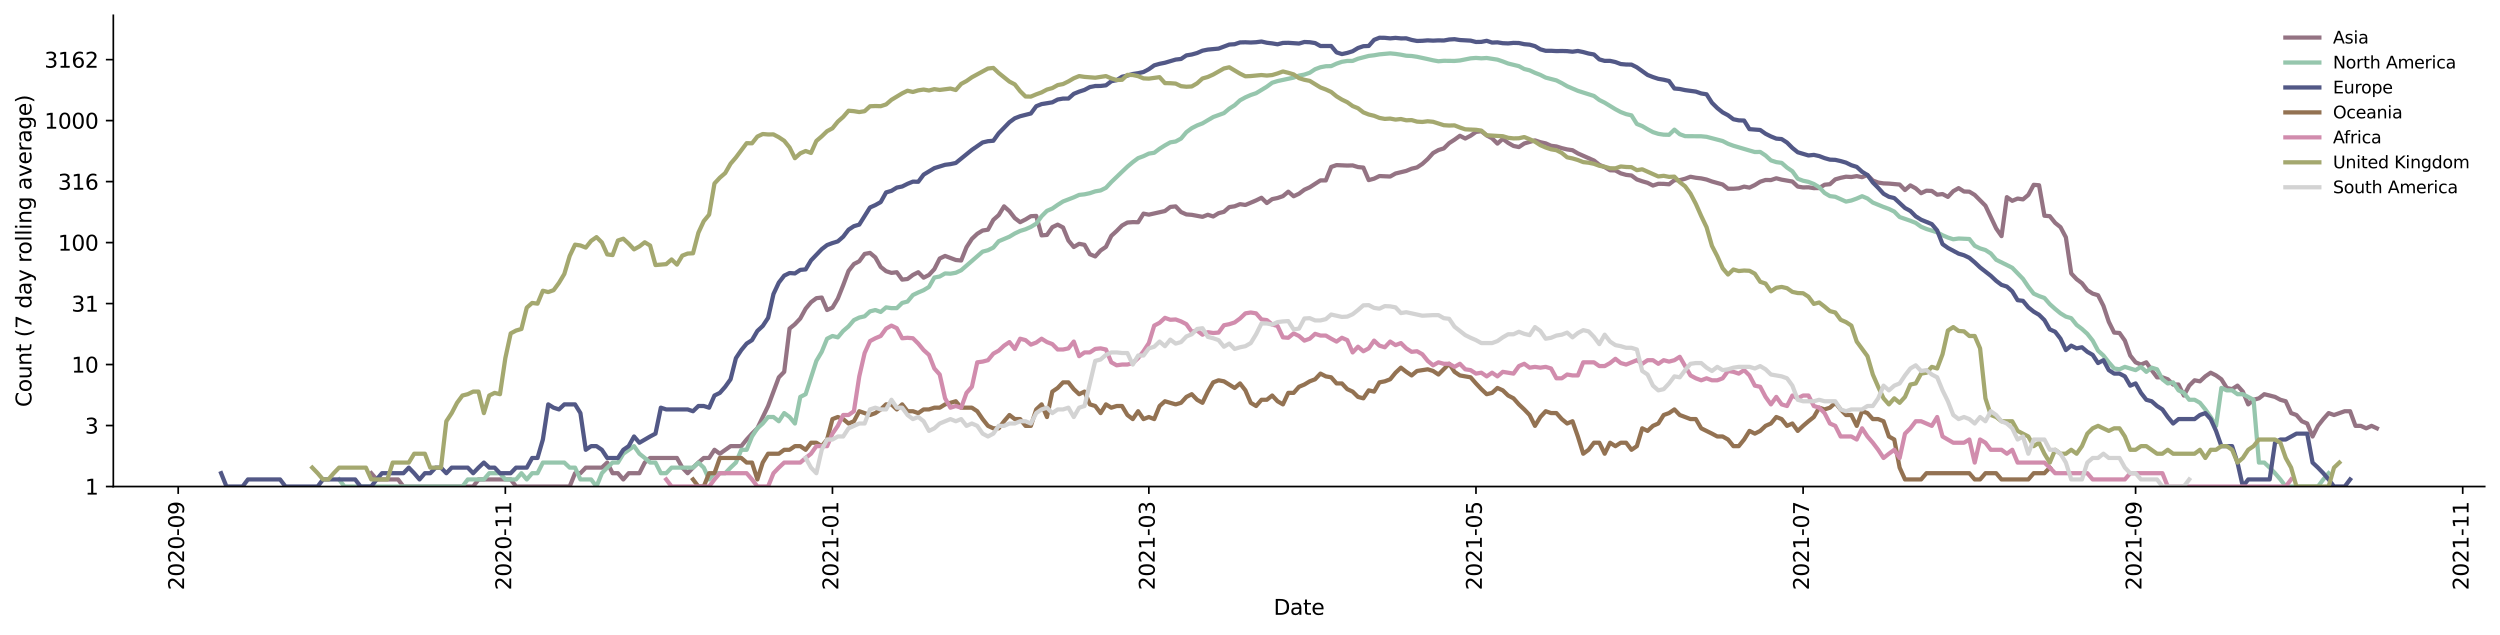 <?xml version="1.0" encoding="utf-8" standalone="no"?>
<!DOCTYPE svg PUBLIC "-//W3C//DTD SVG 1.1//EN"
  "http://www.w3.org/Graphics/SVG/1.1/DTD/svg11.dtd">
<svg height="298.621pt" version="1.1" viewBox="0 0 1176.528 298.621" width="1176.528pt" xmlns="http://www.w3.org/2000/svg" xmlns:xlink="http://www.w3.org/1999/xlink">
 <defs>
  <style type="text/css">*{stroke-linecap:butt;stroke-linejoin:round;}</style>
 </defs>
 <g id="figure_1">
  <g id="patch_1">
   <path d="M 0 298.621 
L 1176.528 298.621 
L 1176.528 0 
L 0 0 
z
" style="fill:#ffffff;"/>
  </g>
  <g id="axes_1">
   <g id="patch_2">
    <path d="M 53.328 228.96 
L 1169.328 228.96 
L 1169.328 7.2 
L 53.328 7.2 
z
" style="fill:#ffffff;"/>
   </g>
   <g id="matplotlib.axis_1">
    <g id="xtick_1">
     <g id="line2d_1">
      <defs>
       <path d="M 0 0 
L 0 3.5 
" id="maa17534a63" style="stroke:#000000;stroke-width:0.8;"/>
      </defs>
      <g>
       <use style="stroke:#000000;stroke-width:0.8;" x="83.865" xlink:href="#maa17534a63" y="228.96"/>
      </g>
     </g>
     <g id="text_1">
      <!-- 2020-09 -->
      <g transform="translate(86.625 277.743)rotate(-90)scale(0.1 -0.1)">
       <defs>
        <path d="M 1228 531 
L 3431 531 
L 3431 0 
L 469 0 
L 469 531 
Q 828 903 1448 1529 
Q 2069 2156 2228 2338 
Q 2531 2678 2651 2914 
Q 2772 3150 2772 3378 
Q 2772 3750 2511 3984 
Q 2250 4219 1831 4219 
Q 1534 4219 1204 4116 
Q 875 4013 500 3803 
L 500 4441 
Q 881 4594 1212 4672 
Q 1544 4750 1819 4750 
Q 2544 4750 2975 4387 
Q 3406 4025 3406 3419 
Q 3406 3131 3298 2873 
Q 3191 2616 2906 2266 
Q 2828 2175 2409 1742 
Q 1991 1309 1228 531 
z
" id="DejaVuSans-32" transform="scale(0.016)"/>
        <path d="M 2034 4250 
Q 1547 4250 1301 3770 
Q 1056 3291 1056 2328 
Q 1056 1369 1301 889 
Q 1547 409 2034 409 
Q 2525 409 2770 889 
Q 3016 1369 3016 2328 
Q 3016 3291 2770 3770 
Q 2525 4250 2034 4250 
z
M 2034 4750 
Q 2819 4750 3233 4129 
Q 3647 3509 3647 2328 
Q 3647 1150 3233 529 
Q 2819 -91 2034 -91 
Q 1250 -91 836 529 
Q 422 1150 422 2328 
Q 422 3509 836 4129 
Q 1250 4750 2034 4750 
z
" id="DejaVuSans-30" transform="scale(0.016)"/>
        <path d="M 313 2009 
L 1997 2009 
L 1997 1497 
L 313 1497 
L 313 2009 
z
" id="DejaVuSans-2d" transform="scale(0.016)"/>
        <path d="M 703 97 
L 703 672 
Q 941 559 1184 500 
Q 1428 441 1663 441 
Q 2288 441 2617 861 
Q 2947 1281 2994 2138 
Q 2813 1869 2534 1725 
Q 2256 1581 1919 1581 
Q 1219 1581 811 2004 
Q 403 2428 403 3163 
Q 403 3881 828 4315 
Q 1253 4750 1959 4750 
Q 2769 4750 3195 4129 
Q 3622 3509 3622 2328 
Q 3622 1225 3098 567 
Q 2575 -91 1691 -91 
Q 1453 -91 1209 -44 
Q 966 3 703 97 
z
M 1959 2075 
Q 2384 2075 2632 2365 
Q 2881 2656 2881 3163 
Q 2881 3666 2632 3958 
Q 2384 4250 1959 4250 
Q 1534 4250 1286 3958 
Q 1038 3666 1038 3163 
Q 1038 2656 1286 2365 
Q 1534 2075 1959 2075 
z
" id="DejaVuSans-39" transform="scale(0.016)"/>
       </defs>
       <use xlink:href="#DejaVuSans-32"/>
       <use x="63.623" xlink:href="#DejaVuSans-30"/>
       <use x="127.246" xlink:href="#DejaVuSans-32"/>
       <use x="190.869" xlink:href="#DejaVuSans-30"/>
       <use x="254.492" xlink:href="#DejaVuSans-2d"/>
       <use x="290.576" xlink:href="#DejaVuSans-30"/>
       <use x="354.199" xlink:href="#DejaVuSans-39"/>
      </g>
     </g>
    </g>
    <g id="xtick_2">
     <g id="line2d_2">
      <g>
       <use style="stroke:#000000;stroke-width:0.8;" x="237.814" xlink:href="#maa17534a63" y="228.96"/>
      </g>
     </g>
     <g id="text_2">
      <!-- 2020-11 -->
      <g transform="translate(240.573 277.743)rotate(-90)scale(0.1 -0.1)">
       <defs>
        <path d="M 794 531 
L 1825 531 
L 1825 4091 
L 703 3866 
L 703 4441 
L 1819 4666 
L 2450 4666 
L 2450 531 
L 3481 531 
L 3481 0 
L 794 0 
L 794 531 
z
" id="DejaVuSans-31" transform="scale(0.016)"/>
       </defs>
       <use xlink:href="#DejaVuSans-32"/>
       <use x="63.623" xlink:href="#DejaVuSans-30"/>
       <use x="127.246" xlink:href="#DejaVuSans-32"/>
       <use x="190.869" xlink:href="#DejaVuSans-30"/>
       <use x="254.492" xlink:href="#DejaVuSans-2d"/>
       <use x="290.576" xlink:href="#DejaVuSans-31"/>
       <use x="354.199" xlink:href="#DejaVuSans-31"/>
      </g>
     </g>
    </g>
    <g id="xtick_3">
     <g id="line2d_3">
      <g>
       <use style="stroke:#000000;stroke-width:0.8;" x="391.762" xlink:href="#maa17534a63" y="228.96"/>
      </g>
     </g>
     <g id="text_3">
      <!-- 2021-01 -->
      <g transform="translate(394.522 277.743)rotate(-90)scale(0.1 -0.1)">
       <use xlink:href="#DejaVuSans-32"/>
       <use x="63.623" xlink:href="#DejaVuSans-30"/>
       <use x="127.246" xlink:href="#DejaVuSans-32"/>
       <use x="190.869" xlink:href="#DejaVuSans-31"/>
       <use x="254.492" xlink:href="#DejaVuSans-2d"/>
       <use x="290.576" xlink:href="#DejaVuSans-30"/>
       <use x="354.199" xlink:href="#DejaVuSans-31"/>
      </g>
     </g>
    </g>
    <g id="xtick_4">
     <g id="line2d_4">
      <g>
       <use style="stroke:#000000;stroke-width:0.8;" x="540.663" xlink:href="#maa17534a63" y="228.96"/>
      </g>
     </g>
     <g id="text_4">
      <!-- 2021-03 -->
      <g transform="translate(543.423 277.743)rotate(-90)scale(0.1 -0.1)">
       <defs>
        <path d="M 2597 2516 
Q 3050 2419 3304 2112 
Q 3559 1806 3559 1356 
Q 3559 666 3084 287 
Q 2609 -91 1734 -91 
Q 1441 -91 1130 -33 
Q 819 25 488 141 
L 488 750 
Q 750 597 1062 519 
Q 1375 441 1716 441 
Q 2309 441 2620 675 
Q 2931 909 2931 1356 
Q 2931 1769 2642 2001 
Q 2353 2234 1838 2234 
L 1294 2234 
L 1294 2753 
L 1863 2753 
Q 2328 2753 2575 2939 
Q 2822 3125 2822 3475 
Q 2822 3834 2567 4026 
Q 2313 4219 1838 4219 
Q 1578 4219 1281 4162 
Q 984 4106 628 3988 
L 628 4550 
Q 988 4650 1302 4700 
Q 1616 4750 1894 4750 
Q 2613 4750 3031 4423 
Q 3450 4097 3450 3541 
Q 3450 3153 3228 2886 
Q 3006 2619 2597 2516 
z
" id="DejaVuSans-33" transform="scale(0.016)"/>
       </defs>
       <use xlink:href="#DejaVuSans-32"/>
       <use x="63.623" xlink:href="#DejaVuSans-30"/>
       <use x="127.246" xlink:href="#DejaVuSans-32"/>
       <use x="190.869" xlink:href="#DejaVuSans-31"/>
       <use x="254.492" xlink:href="#DejaVuSans-2d"/>
       <use x="290.576" xlink:href="#DejaVuSans-30"/>
       <use x="354.199" xlink:href="#DejaVuSans-33"/>
      </g>
     </g>
    </g>
    <g id="xtick_5">
     <g id="line2d_5">
      <g>
       <use style="stroke:#000000;stroke-width:0.8;" x="694.612" xlink:href="#maa17534a63" y="228.96"/>
      </g>
     </g>
     <g id="text_5">
      <!-- 2021-05 -->
      <g transform="translate(697.371 277.743)rotate(-90)scale(0.1 -0.1)">
       <defs>
        <path d="M 691 4666 
L 3169 4666 
L 3169 4134 
L 1269 4134 
L 1269 2991 
Q 1406 3038 1543 3061 
Q 1681 3084 1819 3084 
Q 2600 3084 3056 2656 
Q 3513 2228 3513 1497 
Q 3513 744 3044 326 
Q 2575 -91 1722 -91 
Q 1428 -91 1123 -41 
Q 819 9 494 109 
L 494 744 
Q 775 591 1075 516 
Q 1375 441 1709 441 
Q 2250 441 2565 725 
Q 2881 1009 2881 1497 
Q 2881 1984 2565 2268 
Q 2250 2553 1709 2553 
Q 1456 2553 1204 2497 
Q 953 2441 691 2322 
L 691 4666 
z
" id="DejaVuSans-35" transform="scale(0.016)"/>
       </defs>
       <use xlink:href="#DejaVuSans-32"/>
       <use x="63.623" xlink:href="#DejaVuSans-30"/>
       <use x="127.246" xlink:href="#DejaVuSans-32"/>
       <use x="190.869" xlink:href="#DejaVuSans-31"/>
       <use x="254.492" xlink:href="#DejaVuSans-2d"/>
       <use x="290.576" xlink:href="#DejaVuSans-30"/>
       <use x="354.199" xlink:href="#DejaVuSans-35"/>
      </g>
     </g>
    </g>
    <g id="xtick_6">
     <g id="line2d_6">
      <g>
       <use style="stroke:#000000;stroke-width:0.8;" x="848.56" xlink:href="#maa17534a63" y="228.96"/>
      </g>
     </g>
     <g id="text_6">
      <!-- 2021-07 -->
      <g transform="translate(851.32 277.743)rotate(-90)scale(0.1 -0.1)">
       <defs>
        <path d="M 525 4666 
L 3525 4666 
L 3525 4397 
L 1831 0 
L 1172 0 
L 2766 4134 
L 525 4134 
L 525 4666 
z
" id="DejaVuSans-37" transform="scale(0.016)"/>
       </defs>
       <use xlink:href="#DejaVuSans-32"/>
       <use x="63.623" xlink:href="#DejaVuSans-30"/>
       <use x="127.246" xlink:href="#DejaVuSans-32"/>
       <use x="190.869" xlink:href="#DejaVuSans-31"/>
       <use x="254.492" xlink:href="#DejaVuSans-2d"/>
       <use x="290.576" xlink:href="#DejaVuSans-30"/>
       <use x="354.199" xlink:href="#DejaVuSans-37"/>
      </g>
     </g>
    </g>
    <g id="xtick_7">
     <g id="line2d_7">
      <g>
       <use style="stroke:#000000;stroke-width:0.8;" x="1005.032" xlink:href="#maa17534a63" y="228.96"/>
      </g>
     </g>
     <g id="text_7">
      <!-- 2021-09 -->
      <g transform="translate(1007.792 277.743)rotate(-90)scale(0.1 -0.1)">
       <use xlink:href="#DejaVuSans-32"/>
       <use x="63.623" xlink:href="#DejaVuSans-30"/>
       <use x="127.246" xlink:href="#DejaVuSans-32"/>
       <use x="190.869" xlink:href="#DejaVuSans-31"/>
       <use x="254.492" xlink:href="#DejaVuSans-2d"/>
       <use x="290.576" xlink:href="#DejaVuSans-30"/>
       <use x="354.199" xlink:href="#DejaVuSans-39"/>
      </g>
     </g>
    </g>
    <g id="xtick_8">
     <g id="line2d_8">
      <g>
       <use style="stroke:#000000;stroke-width:0.8;" x="1158.981" xlink:href="#maa17534a63" y="228.96"/>
      </g>
     </g>
     <g id="text_8">
      <!-- 2021-11 -->
      <g transform="translate(1161.74 277.743)rotate(-90)scale(0.1 -0.1)">
       <use xlink:href="#DejaVuSans-32"/>
       <use x="63.623" xlink:href="#DejaVuSans-30"/>
       <use x="127.246" xlink:href="#DejaVuSans-32"/>
       <use x="190.869" xlink:href="#DejaVuSans-31"/>
       <use x="254.492" xlink:href="#DejaVuSans-2d"/>
       <use x="290.576" xlink:href="#DejaVuSans-31"/>
       <use x="354.199" xlink:href="#DejaVuSans-31"/>
      </g>
     </g>
    </g>
    <g id="text_9">
     <!-- Date -->
     <g transform="translate(599.377 289.341)scale(0.1 -0.1)">
      <defs>
       <path d="M 1259 4147 
L 1259 519 
L 2022 519 
Q 2988 519 3436 956 
Q 3884 1394 3884 2338 
Q 3884 3275 3436 3711 
Q 2988 4147 2022 4147 
L 1259 4147 
z
M 628 4666 
L 1925 4666 
Q 3281 4666 3915 4102 
Q 4550 3538 4550 2338 
Q 4550 1131 3912 565 
Q 3275 0 1925 0 
L 628 0 
L 628 4666 
z
" id="DejaVuSans-44" transform="scale(0.016)"/>
       <path d="M 2194 1759 
Q 1497 1759 1228 1600 
Q 959 1441 959 1056 
Q 959 750 1161 570 
Q 1363 391 1709 391 
Q 2188 391 2477 730 
Q 2766 1069 2766 1631 
L 2766 1759 
L 2194 1759 
z
M 3341 1997 
L 3341 0 
L 2766 0 
L 2766 531 
Q 2569 213 2275 61 
Q 1981 -91 1556 -91 
Q 1019 -91 701 211 
Q 384 513 384 1019 
Q 384 1609 779 1909 
Q 1175 2209 1959 2209 
L 2766 2209 
L 2766 2266 
Q 2766 2663 2505 2880 
Q 2244 3097 1772 3097 
Q 1472 3097 1187 3025 
Q 903 2953 641 2809 
L 641 3341 
Q 956 3463 1253 3523 
Q 1550 3584 1831 3584 
Q 2591 3584 2966 3190 
Q 3341 2797 3341 1997 
z
" id="DejaVuSans-61" transform="scale(0.016)"/>
       <path d="M 1172 4494 
L 1172 3500 
L 2356 3500 
L 2356 3053 
L 1172 3053 
L 1172 1153 
Q 1172 725 1289 603 
Q 1406 481 1766 481 
L 2356 481 
L 2356 0 
L 1766 0 
Q 1100 0 847 248 
Q 594 497 594 1153 
L 594 3053 
L 172 3053 
L 172 3500 
L 594 3500 
L 594 4494 
L 1172 4494 
z
" id="DejaVuSans-74" transform="scale(0.016)"/>
       <path d="M 3597 1894 
L 3597 1613 
L 953 1613 
Q 991 1019 1311 708 
Q 1631 397 2203 397 
Q 2534 397 2845 478 
Q 3156 559 3463 722 
L 3463 178 
Q 3153 47 2828 -22 
Q 2503 -91 2169 -91 
Q 1331 -91 842 396 
Q 353 884 353 1716 
Q 353 2575 817 3079 
Q 1281 3584 2069 3584 
Q 2775 3584 3186 3129 
Q 3597 2675 3597 1894 
z
M 3022 2063 
Q 3016 2534 2758 2815 
Q 2500 3097 2075 3097 
Q 1594 3097 1305 2825 
Q 1016 2553 972 2059 
L 3022 2063 
z
" id="DejaVuSans-65" transform="scale(0.016)"/>
      </defs>
      <use xlink:href="#DejaVuSans-44"/>
      <use x="77.002" xlink:href="#DejaVuSans-61"/>
      <use x="138.281" xlink:href="#DejaVuSans-74"/>
      <use x="177.49" xlink:href="#DejaVuSans-65"/>
     </g>
    </g>
   </g>
   <g id="matplotlib.axis_2">
    <g id="ytick_1">
     <g id="line2d_9">
      <defs>
       <path d="M 0 0 
L -3.5 0 
" id="m7c5e4a621d" style="stroke:#000000;stroke-width:0.8;"/>
      </defs>
      <g>
       <use style="stroke:#000000;stroke-width:0.8;" x="53.328" xlink:href="#m7c5e4a621d" y="228.96"/>
      </g>
     </g>
     <g id="text_10">
      <!-- 1 -->
      <g transform="translate(39.966 232.759)scale(0.1 -0.1)">
       <use xlink:href="#DejaVuSans-31"/>
      </g>
     </g>
    </g>
    <g id="ytick_2">
     <g id="line2d_10">
      <g>
       <use style="stroke:#000000;stroke-width:0.8;" x="53.328" xlink:href="#m7c5e4a621d" y="200.26"/>
      </g>
     </g>
     <g id="text_11">
      <!-- 3 -->
      <g transform="translate(39.966 204.06)scale(0.1 -0.1)">
       <use xlink:href="#DejaVuSans-33"/>
      </g>
     </g>
    </g>
    <g id="ytick_3">
     <g id="line2d_11">
      <g>
       <use style="stroke:#000000;stroke-width:0.8;" x="53.328" xlink:href="#m7c5e4a621d" y="171.561"/>
      </g>
     </g>
     <g id="text_12">
      <!-- 10 -->
      <g transform="translate(33.603 175.36)scale(0.1 -0.1)">
       <use xlink:href="#DejaVuSans-31"/>
       <use x="63.623" xlink:href="#DejaVuSans-30"/>
      </g>
     </g>
    </g>
    <g id="ytick_4">
     <g id="line2d_12">
      <g>
       <use style="stroke:#000000;stroke-width:0.8;" x="53.328" xlink:href="#m7c5e4a621d" y="142.861"/>
      </g>
     </g>
     <g id="text_13">
      <!-- 31 -->
      <g transform="translate(33.603 146.661)scale(0.1 -0.1)">
       <use xlink:href="#DejaVuSans-33"/>
       <use x="63.623" xlink:href="#DejaVuSans-31"/>
      </g>
     </g>
    </g>
    <g id="ytick_5">
     <g id="line2d_13">
      <g>
       <use style="stroke:#000000;stroke-width:0.8;" x="53.328" xlink:href="#m7c5e4a621d" y="114.162"/>
      </g>
     </g>
     <g id="text_14">
      <!-- 100 -->
      <g transform="translate(27.241 117.961)scale(0.1 -0.1)">
       <use xlink:href="#DejaVuSans-31"/>
       <use x="63.623" xlink:href="#DejaVuSans-30"/>
       <use x="127.246" xlink:href="#DejaVuSans-30"/>
      </g>
     </g>
    </g>
    <g id="ytick_6">
     <g id="line2d_14">
      <g>
       <use style="stroke:#000000;stroke-width:0.8;" x="53.328" xlink:href="#m7c5e4a621d" y="85.462"/>
      </g>
     </g>
     <g id="text_15">
      <!-- 316 -->
      <g transform="translate(27.241 89.262)scale(0.1 -0.1)">
       <defs>
        <path d="M 2113 2584 
Q 1688 2584 1439 2293 
Q 1191 2003 1191 1497 
Q 1191 994 1439 701 
Q 1688 409 2113 409 
Q 2538 409 2786 701 
Q 3034 994 3034 1497 
Q 3034 2003 2786 2293 
Q 2538 2584 2113 2584 
z
M 3366 4563 
L 3366 3988 
Q 3128 4100 2886 4159 
Q 2644 4219 2406 4219 
Q 1781 4219 1451 3797 
Q 1122 3375 1075 2522 
Q 1259 2794 1537 2939 
Q 1816 3084 2150 3084 
Q 2853 3084 3261 2657 
Q 3669 2231 3669 1497 
Q 3669 778 3244 343 
Q 2819 -91 2113 -91 
Q 1303 -91 875 529 
Q 447 1150 447 2328 
Q 447 3434 972 4092 
Q 1497 4750 2381 4750 
Q 2619 4750 2861 4703 
Q 3103 4656 3366 4563 
z
" id="DejaVuSans-36" transform="scale(0.016)"/>
       </defs>
       <use xlink:href="#DejaVuSans-33"/>
       <use x="63.623" xlink:href="#DejaVuSans-31"/>
       <use x="127.246" xlink:href="#DejaVuSans-36"/>
      </g>
     </g>
    </g>
    <g id="ytick_7">
     <g id="line2d_15">
      <g>
       <use style="stroke:#000000;stroke-width:0.8;" x="53.328" xlink:href="#m7c5e4a621d" y="56.763"/>
      </g>
     </g>
     <g id="text_16">
      <!-- 1000 -->
      <g transform="translate(20.878 60.562)scale(0.1 -0.1)">
       <use xlink:href="#DejaVuSans-31"/>
       <use x="63.623" xlink:href="#DejaVuSans-30"/>
       <use x="127.246" xlink:href="#DejaVuSans-30"/>
       <use x="190.869" xlink:href="#DejaVuSans-30"/>
      </g>
     </g>
    </g>
    <g id="ytick_8">
     <g id="line2d_16">
      <g>
       <use style="stroke:#000000;stroke-width:0.8;" x="53.328" xlink:href="#m7c5e4a621d" y="28.063"/>
      </g>
     </g>
     <g id="text_17">
      <!-- 3162 -->
      <g transform="translate(20.878 31.863)scale(0.1 -0.1)">
       <use xlink:href="#DejaVuSans-33"/>
       <use x="63.623" xlink:href="#DejaVuSans-31"/>
       <use x="127.246" xlink:href="#DejaVuSans-36"/>
       <use x="190.869" xlink:href="#DejaVuSans-32"/>
      </g>
     </g>
    </g>
    <g id="text_18">
     <!-- Count (7 day rolling average) -->
     <g transform="translate(14.798 191.548)rotate(-90)scale(0.1 -0.1)">
      <defs>
       <path d="M 4122 4306 
L 4122 3641 
Q 3803 3938 3442 4084 
Q 3081 4231 2675 4231 
Q 1875 4231 1450 3742 
Q 1025 3253 1025 2328 
Q 1025 1406 1450 917 
Q 1875 428 2675 428 
Q 3081 428 3442 575 
Q 3803 722 4122 1019 
L 4122 359 
Q 3791 134 3420 21 
Q 3050 -91 2638 -91 
Q 1578 -91 968 557 
Q 359 1206 359 2328 
Q 359 3453 968 4101 
Q 1578 4750 2638 4750 
Q 3056 4750 3426 4639 
Q 3797 4528 4122 4306 
z
" id="DejaVuSans-43" transform="scale(0.016)"/>
       <path d="M 1959 3097 
Q 1497 3097 1228 2736 
Q 959 2375 959 1747 
Q 959 1119 1226 758 
Q 1494 397 1959 397 
Q 2419 397 2687 759 
Q 2956 1122 2956 1747 
Q 2956 2369 2687 2733 
Q 2419 3097 1959 3097 
z
M 1959 3584 
Q 2709 3584 3137 3096 
Q 3566 2609 3566 1747 
Q 3566 888 3137 398 
Q 2709 -91 1959 -91 
Q 1206 -91 779 398 
Q 353 888 353 1747 
Q 353 2609 779 3096 
Q 1206 3584 1959 3584 
z
" id="DejaVuSans-6f" transform="scale(0.016)"/>
       <path d="M 544 1381 
L 544 3500 
L 1119 3500 
L 1119 1403 
Q 1119 906 1312 657 
Q 1506 409 1894 409 
Q 2359 409 2629 706 
Q 2900 1003 2900 1516 
L 2900 3500 
L 3475 3500 
L 3475 0 
L 2900 0 
L 2900 538 
Q 2691 219 2414 64 
Q 2138 -91 1772 -91 
Q 1169 -91 856 284 
Q 544 659 544 1381 
z
M 1991 3584 
L 1991 3584 
z
" id="DejaVuSans-75" transform="scale(0.016)"/>
       <path d="M 3513 2113 
L 3513 0 
L 2938 0 
L 2938 2094 
Q 2938 2591 2744 2837 
Q 2550 3084 2163 3084 
Q 1697 3084 1428 2787 
Q 1159 2491 1159 1978 
L 1159 0 
L 581 0 
L 581 3500 
L 1159 3500 
L 1159 2956 
Q 1366 3272 1645 3428 
Q 1925 3584 2291 3584 
Q 2894 3584 3203 3211 
Q 3513 2838 3513 2113 
z
" id="DejaVuSans-6e" transform="scale(0.016)"/>
       <path id="DejaVuSans-20" transform="scale(0.016)"/>
       <path d="M 1984 4856 
Q 1566 4138 1362 3434 
Q 1159 2731 1159 2009 
Q 1159 1288 1364 580 
Q 1569 -128 1984 -844 
L 1484 -844 
Q 1016 -109 783 600 
Q 550 1309 550 2009 
Q 550 2706 781 3412 
Q 1013 4119 1484 4856 
L 1984 4856 
z
" id="DejaVuSans-28" transform="scale(0.016)"/>
       <path d="M 2906 2969 
L 2906 4863 
L 3481 4863 
L 3481 0 
L 2906 0 
L 2906 525 
Q 2725 213 2448 61 
Q 2172 -91 1784 -91 
Q 1150 -91 751 415 
Q 353 922 353 1747 
Q 353 2572 751 3078 
Q 1150 3584 1784 3584 
Q 2172 3584 2448 3432 
Q 2725 3281 2906 2969 
z
M 947 1747 
Q 947 1113 1208 752 
Q 1469 391 1925 391 
Q 2381 391 2643 752 
Q 2906 1113 2906 1747 
Q 2906 2381 2643 2742 
Q 2381 3103 1925 3103 
Q 1469 3103 1208 2742 
Q 947 2381 947 1747 
z
" id="DejaVuSans-64" transform="scale(0.016)"/>
       <path d="M 2059 -325 
Q 1816 -950 1584 -1140 
Q 1353 -1331 966 -1331 
L 506 -1331 
L 506 -850 
L 844 -850 
Q 1081 -850 1212 -737 
Q 1344 -625 1503 -206 
L 1606 56 
L 191 3500 
L 800 3500 
L 1894 763 
L 2988 3500 
L 3597 3500 
L 2059 -325 
z
" id="DejaVuSans-79" transform="scale(0.016)"/>
       <path d="M 2631 2963 
Q 2534 3019 2420 3045 
Q 2306 3072 2169 3072 
Q 1681 3072 1420 2755 
Q 1159 2438 1159 1844 
L 1159 0 
L 581 0 
L 581 3500 
L 1159 3500 
L 1159 2956 
Q 1341 3275 1631 3429 
Q 1922 3584 2338 3584 
Q 2397 3584 2469 3576 
Q 2541 3569 2628 3553 
L 2631 2963 
z
" id="DejaVuSans-72" transform="scale(0.016)"/>
       <path d="M 603 4863 
L 1178 4863 
L 1178 0 
L 603 0 
L 603 4863 
z
" id="DejaVuSans-6c" transform="scale(0.016)"/>
       <path d="M 603 3500 
L 1178 3500 
L 1178 0 
L 603 0 
L 603 3500 
z
M 603 4863 
L 1178 4863 
L 1178 4134 
L 603 4134 
L 603 4863 
z
" id="DejaVuSans-69" transform="scale(0.016)"/>
       <path d="M 2906 1791 
Q 2906 2416 2648 2759 
Q 2391 3103 1925 3103 
Q 1463 3103 1205 2759 
Q 947 2416 947 1791 
Q 947 1169 1205 825 
Q 1463 481 1925 481 
Q 2391 481 2648 825 
Q 2906 1169 2906 1791 
z
M 3481 434 
Q 3481 -459 3084 -895 
Q 2688 -1331 1869 -1331 
Q 1566 -1331 1297 -1286 
Q 1028 -1241 775 -1147 
L 775 -588 
Q 1028 -725 1275 -790 
Q 1522 -856 1778 -856 
Q 2344 -856 2625 -561 
Q 2906 -266 2906 331 
L 2906 616 
Q 2728 306 2450 153 
Q 2172 0 1784 0 
Q 1141 0 747 490 
Q 353 981 353 1791 
Q 353 2603 747 3093 
Q 1141 3584 1784 3584 
Q 2172 3584 2450 3431 
Q 2728 3278 2906 2969 
L 2906 3500 
L 3481 3500 
L 3481 434 
z
" id="DejaVuSans-67" transform="scale(0.016)"/>
       <path d="M 191 3500 
L 800 3500 
L 1894 563 
L 2988 3500 
L 3597 3500 
L 2284 0 
L 1503 0 
L 191 3500 
z
" id="DejaVuSans-76" transform="scale(0.016)"/>
       <path d="M 513 4856 
L 1013 4856 
Q 1481 4119 1714 3412 
Q 1947 2706 1947 2009 
Q 1947 1309 1714 600 
Q 1481 -109 1013 -844 
L 513 -844 
Q 928 -128 1133 580 
Q 1338 1288 1338 2009 
Q 1338 2731 1133 3434 
Q 928 4138 513 4856 
z
" id="DejaVuSans-29" transform="scale(0.016)"/>
      </defs>
      <use xlink:href="#DejaVuSans-43"/>
      <use x="69.824" xlink:href="#DejaVuSans-6f"/>
      <use x="131.006" xlink:href="#DejaVuSans-75"/>
      <use x="194.385" xlink:href="#DejaVuSans-6e"/>
      <use x="257.764" xlink:href="#DejaVuSans-74"/>
      <use x="296.973" xlink:href="#DejaVuSans-20"/>
      <use x="328.76" xlink:href="#DejaVuSans-28"/>
      <use x="367.773" xlink:href="#DejaVuSans-37"/>
      <use x="431.396" xlink:href="#DejaVuSans-20"/>
      <use x="463.184" xlink:href="#DejaVuSans-64"/>
      <use x="526.66" xlink:href="#DejaVuSans-61"/>
      <use x="587.939" xlink:href="#DejaVuSans-79"/>
      <use x="647.119" xlink:href="#DejaVuSans-20"/>
      <use x="678.906" xlink:href="#DejaVuSans-72"/>
      <use x="717.77" xlink:href="#DejaVuSans-6f"/>
      <use x="778.951" xlink:href="#DejaVuSans-6c"/>
      <use x="806.734" xlink:href="#DejaVuSans-6c"/>
      <use x="834.518" xlink:href="#DejaVuSans-69"/>
      <use x="862.301" xlink:href="#DejaVuSans-6e"/>
      <use x="925.68" xlink:href="#DejaVuSans-67"/>
      <use x="989.156" xlink:href="#DejaVuSans-20"/>
      <use x="1020.943" xlink:href="#DejaVuSans-61"/>
      <use x="1082.223" xlink:href="#DejaVuSans-76"/>
      <use x="1141.402" xlink:href="#DejaVuSans-65"/>
      <use x="1202.926" xlink:href="#DejaVuSans-72"/>
      <use x="1244.039" xlink:href="#DejaVuSans-61"/>
      <use x="1305.318" xlink:href="#DejaVuSans-67"/>
      <use x="1368.795" xlink:href="#DejaVuSans-65"/>
      <use x="1430.318" xlink:href="#DejaVuSans-29"/>
     </g>
    </g>
   </g>
   <g id="line2d_17">
    <path clip-path="url(#p2ffdce5d16)" d="M 174.72 222.695 
L 177.244 225.631 
L 187.339 225.631 
L 189.863 228.96 
L 222.671 228.96 
L 225.195 225.631 
L 240.338 225.631 
L 242.861 228.96 
L 268.099 228.96 
L 270.623 222.695 
L 273.146 222.695 
L 275.67 220.069 
L 283.241 220.069 
L 285.765 217.693 
L 288.289 222.695 
L 290.813 222.695 
L 293.336 225.631 
L 295.86 222.695 
L 300.908 222.695 
L 303.431 217.693 
L 305.955 215.524 
L 318.574 215.524 
L 321.097 220.069 
L 323.621 222.695 
L 326.145 220.069 
L 328.669 217.693 
L 331.192 215.524 
L 333.716 215.524 
L 336.24 211.681 
L 338.764 213.529 
L 343.811 209.961 
L 348.859 209.961 
L 351.382 206.841 
L 353.906 204.069 
L 356.43 201.574 
L 361.477 191.074 
L 366.525 177.573 
L 369.049 174.992 
L 371.572 154.641 
L 374.096 152.562 
L 376.62 149.886 
L 379.144 145.267 
L 381.667 142.234 
L 384.191 140.332 
L 386.715 140.029 
L 389.239 145.895 
L 391.762 144.775 
L 394.286 140.536 
L 396.81 134.226 
L 399.334 127.497 
L 401.857 124.252 
L 404.381 122.952 
L 406.905 119.503 
L 409.429 119.022 
L 411.952 121.144 
L 414.476 125.623 
L 417 127.618 
L 419.524 128.426 
L 422.047 128.112 
L 424.571 131.584 
L 427.095 131.299 
L 429.618 129.391 
L 432.142 128.112 
L 434.666 130.669 
L 437.19 129.391 
L 439.713 126.66 
L 442.237 121.668 
L 444.761 120.447 
L 449.808 122.351 
L 452.332 122.599 
L 454.856 116.318 
L 457.38 112.409 
L 459.903 110.036 
L 462.427 108.486 
L 464.951 108.092 
L 467.475 103.468 
L 469.998 101.229 
L 472.522 97.116 
L 475.046 99.391 
L 477.57 102.647 
L 480.093 104.558 
L 482.617 103.283 
L 485.141 101.743 
L 487.665 101.614 
L 490.188 110.771 
L 492.712 110.554 
L 495.236 106.919 
L 497.76 105.724 
L 500.283 107.053 
L 502.807 113.184 
L 505.331 116.241 
L 507.855 114.738 
L 510.378 115.217 
L 512.902 119.636 
L 515.426 120.677 
L 517.95 117.88 
L 520.473 116.163 
L 522.997 110.99 
L 525.521 108.685 
L 528.045 106.133 
L 530.568 104.728 
L 533.092 104.534 
L 535.616 104.582 
L 538.14 100.54 
L 540.663 101.018 
L 548.235 99.313 
L 550.758 97.387 
L 553.282 97.134 
L 555.806 99.788 
L 558.329 100.913 
L 560.853 101.103 
L 565.901 102.048 
L 568.424 101.06 
L 570.948 101.874 
L 573.472 100.334 
L 575.996 99.688 
L 578.519 97.46 
L 581.043 97.08 
L 583.567 96.077 
L 586.091 96.459 
L 591.138 94.314 
L 593.662 93.076 
L 596.186 95.548 
L 598.709 93.711 
L 601.233 93.183 
L 603.757 92.309 
L 606.281 90.206 
L 608.804 92.353 
L 611.328 91.164 
L 613.852 89.284 
L 616.376 88.142 
L 621.423 84.89 
L 623.947 84.912 
L 626.471 78.567 
L 628.994 77.694 
L 634.042 77.918 
L 636.566 77.843 
L 639.089 78.618 
L 641.613 78.876 
L 644.137 84.758 
L 646.661 84.078 
L 649.184 82.852 
L 654.232 83.076 
L 656.756 81.654 
L 661.803 80.428 
L 664.327 79.392 
L 666.851 78.798 
L 669.374 77.123 
L 671.898 74.83 
L 674.422 72.031 
L 676.945 70.626 
L 679.469 69.837 
L 681.993 67.354 
L 684.517 65.726 
L 687.04 63.906 
L 689.564 65.185 
L 692.088 63.868 
L 694.612 62.091 
L 697.135 61.732 
L 699.659 63.736 
L 702.183 65.081 
L 704.707 67.578 
L 707.23 65.331 
L 709.754 67.251 
L 712.278 68.685 
L 714.802 69.214 
L 717.325 67.529 
L 722.373 66.059 
L 724.897 66.917 
L 727.42 67.474 
L 729.944 68.605 
L 732.468 68.928 
L 734.992 69.717 
L 737.515 70.324 
L 740.039 70.694 
L 742.563 72.196 
L 750.134 75.554 
L 752.658 77.562 
L 755.182 78.635 
L 757.705 80.126 
L 760.229 80.208 
L 762.753 81.586 
L 765.277 82.3 
L 767.8 82.589 
L 770.324 84.443 
L 772.848 85.312 
L 775.372 86.039 
L 777.895 87.316 
L 780.419 86.492 
L 782.943 86.528 
L 785.467 86.728 
L 787.99 84.78 
L 790.514 84.78 
L 793.038 84.121 
L 795.562 83.178 
L 798.085 83.666 
L 800.609 83.951 
L 803.133 84.497 
L 805.656 85.413 
L 810.704 86.823 
L 813.228 88.816 
L 815.751 88.828 
L 818.275 88.623 
L 820.799 87.83 
L 823.323 88.293 
L 825.846 87.074 
L 828.37 85.514 
L 830.894 84.693 
L 833.418 84.748 
L 835.941 83.898 
L 838.465 84.551 
L 843.513 85.424 
L 846.036 87.806 
L 848.56 88.205 
L 851.084 88.142 
L 853.608 88.534 
L 856.131 88.496 
L 858.655 86.942 
L 861.179 86.681 
L 863.703 84.411 
L 866.226 83.698 
L 868.75 83.158 
L 871.274 83.302 
L 873.798 82.872 
L 876.321 83.385 
L 878.845 82.35 
L 881.369 84.956 
L 883.893 85.912 
L 886.416 86.305 
L 888.94 86.399 
L 893.988 86.847 
L 896.511 89.429 
L 899.035 87.255 
L 901.559 88.649 
L 904.083 90.911 
L 906.606 89.734 
L 909.13 89.868 
L 911.654 91.622 
L 914.178 91.321 
L 916.701 92.652 
L 919.225 89.976 
L 921.749 88.534 
L 924.272 90.125 
L 926.796 90.206 
L 929.32 91.737 
L 934.367 96.812 
L 939.415 107.485 
L 941.939 111.115 
L 944.462 92.787 
L 946.986 94.507 
L 949.51 93.446 
L 952.034 93.836 
L 954.557 91.708 
L 957.081 86.978 
L 959.605 87.183 
L 962.129 101.528 
L 964.652 101.743 
L 967.176 104.875 
L 969.7 106.919 
L 972.224 111.689 
L 974.747 128.679 
L 977.271 131.37 
L 979.795 133.288 
L 982.319 136.562 
L 984.842 138.188 
L 987.366 138.947 
L 989.89 143.938 
L 992.414 151.425 
L 994.937 156.516 
L 997.461 156.712 
L 999.985 160.294 
L 1002.509 167.315 
L 1005.032 170.515 
L 1007.556 171.561 
L 1010.08 170.515 
L 1012.604 174.187 
L 1015.127 177.573 
L 1017.651 177.573 
L 1020.175 178.496 
L 1022.699 180.966 
L 1025.222 180.966 
L 1027.746 186.142 
L 1030.27 181.491 
L 1032.794 178.971 
L 1035.317 179.455 
L 1037.841 177.124 
L 1040.365 175.404 
L 1042.889 176.682 
L 1045.412 178.496 
L 1047.936 182.575 
L 1050.46 183.135 
L 1052.983 181.491 
L 1055.507 184.295 
L 1058.031 190.307 
L 1060.555 188.138 
L 1063.078 187.455 
L 1065.602 185.511 
L 1070.65 186.79 
L 1073.173 188.138 
L 1075.697 188.84 
L 1078.221 194.402 
L 1080.745 195.309 
L 1083.268 198.245 
L 1085.792 199.306 
L 1088.316 205.416 
L 1090.84 200.414 
L 1093.363 197.227 
L 1095.887 194.402 
L 1098.411 195.309 
L 1103.458 193.528 
L 1105.982 193.528 
L 1108.506 200.414 
L 1111.03 200.414 
L 1113.553 201.574 
L 1116.077 200.414 
L 1118.601 201.574 
L 1118.601 201.574 
" style="fill:none;stroke:#947383;stroke-linecap:square;stroke-width:2;"/>
   </g>
   <g id="line2d_18">
    <path clip-path="url(#p2ffdce5d16)" d="M 159.578 225.631 
L 162.102 228.96 
L 217.624 228.96 
L 220.148 225.631 
L 227.719 225.631 
L 230.243 222.695 
L 235.29 222.695 
L 237.814 225.631 
L 242.861 225.631 
L 245.385 222.695 
L 247.909 225.631 
L 250.433 222.695 
L 252.956 222.695 
L 255.48 217.693 
L 265.575 217.693 
L 268.099 220.069 
L 270.623 220.069 
L 273.146 225.631 
L 278.194 225.631 
L 280.718 228.96 
L 283.241 222.695 
L 285.765 220.069 
L 288.289 217.693 
L 290.813 217.693 
L 293.336 213.529 
L 298.384 209.961 
L 300.908 213.529 
L 303.431 215.524 
L 305.955 217.693 
L 308.479 217.693 
L 311.002 222.695 
L 313.526 222.695 
L 316.05 220.069 
L 326.145 220.069 
L 328.669 217.693 
L 331.192 220.069 
L 333.716 225.631 
L 336.24 222.695 
L 341.287 222.695 
L 343.811 220.069 
L 346.335 217.693 
L 348.859 211.681 
L 351.382 211.681 
L 353.906 205.416 
L 356.43 201.574 
L 358.954 199.306 
L 361.477 196.25 
L 364.001 196.25 
L 366.525 198.245 
L 369.049 194.402 
L 371.572 196.25 
L 374.096 199.306 
L 376.62 186.79 
L 379.144 185.511 
L 384.191 169.841 
L 386.715 165.575 
L 389.239 159.403 
L 391.762 158.125 
L 394.286 158.756 
L 396.81 155.749 
L 399.334 153.58 
L 401.857 150.644 
L 404.381 149.442 
L 406.905 148.862 
L 409.429 146.539 
L 411.952 145.895 
L 414.476 146.801 
L 417 144.654 
L 419.524 145.02 
L 422.047 145.02 
L 424.571 142.566 
L 427.095 141.907 
L 429.618 138.851 
L 432.142 137.634 
L 434.666 136.562 
L 437.19 135.035 
L 439.713 130.6 
L 442.237 130.123 
L 444.761 128.679 
L 447.285 128.807 
L 449.808 128.363 
L 452.332 127.194 
L 462.427 118.424 
L 464.951 117.757 
L 467.475 116.513 
L 469.998 113.529 
L 475.046 111.401 
L 477.57 109.886 
L 480.093 108.685 
L 482.617 107.897 
L 485.141 106.787 
L 487.665 105.246 
L 490.188 101.765 
L 492.712 99.234 
L 495.236 98.162 
L 497.76 96.407 
L 500.283 94.817 
L 505.331 92.863 
L 507.855 91.723 
L 510.378 91.449 
L 512.902 90.911 
L 515.426 90.057 
L 517.95 89.627 
L 520.473 88.381 
L 522.997 85.673 
L 528.045 80.827 
L 530.568 78.439 
L 533.092 76.307 
L 535.616 74.429 
L 538.14 73.492 
L 540.663 72.289 
L 543.187 71.894 
L 545.711 70.007 
L 548.235 68.417 
L 550.758 66.997 
L 553.282 66.582 
L 555.806 65.215 
L 558.329 62.197 
L 560.853 60.325 
L 563.377 59.028 
L 565.901 58.06 
L 570.948 55.076 
L 575.996 53.233 
L 578.519 51.126 
L 581.043 49.523 
L 583.567 47.208 
L 586.091 45.817 
L 588.614 44.708 
L 591.138 43.858 
L 596.186 40.793 
L 598.709 38.94 
L 601.233 38.151 
L 606.281 37.066 
L 608.804 36.526 
L 611.328 35.579 
L 613.852 35.1 
L 616.376 34.236 
L 618.899 32.581 
L 621.423 31.644 
L 623.947 31.17 
L 626.471 31.108 
L 628.994 29.952 
L 631.518 29.086 
L 634.042 28.674 
L 636.566 28.663 
L 639.089 27.636 
L 644.137 26.318 
L 646.661 26.017 
L 649.184 25.574 
L 654.232 25.122 
L 656.756 25.366 
L 659.279 25.736 
L 661.803 26.231 
L 664.327 26.349 
L 666.851 26.724 
L 671.898 27.807 
L 674.422 28.384 
L 676.945 28.835 
L 679.469 28.611 
L 684.517 28.677 
L 687.04 28.46 
L 692.088 27.455 
L 694.612 27.265 
L 697.135 27.45 
L 699.659 27.291 
L 704.707 28.067 
L 707.23 28.923 
L 709.754 29.896 
L 714.802 31.132 
L 717.325 32.473 
L 719.849 33.102 
L 722.373 34.273 
L 724.897 35.239 
L 727.42 36.524 
L 732.468 37.839 
L 734.992 39.122 
L 737.515 40.583 
L 742.563 42.746 
L 750.134 45.165 
L 752.658 47.06 
L 755.182 48.322 
L 760.229 51.398 
L 762.753 52.743 
L 765.277 53.707 
L 767.8 54.293 
L 770.324 58.34 
L 772.848 59.342 
L 775.372 60.835 
L 777.895 62.179 
L 780.419 62.989 
L 782.943 63.376 
L 785.467 63.441 
L 787.99 61.02 
L 790.514 63.158 
L 793.038 64.077 
L 800.609 64.139 
L 803.133 64.385 
L 810.704 66.372 
L 813.228 67.661 
L 815.751 68.588 
L 823.323 70.832 
L 825.846 71.55 
L 828.37 71.498 
L 830.894 73.188 
L 833.418 75.486 
L 835.941 76.291 
L 838.465 76.652 
L 840.989 78.876 
L 843.513 80.585 
L 846.036 84.121 
L 848.56 85.056 
L 851.084 85.593 
L 853.608 86.586 
L 856.131 88.104 
L 858.655 90.799 
L 861.179 92.294 
L 863.703 92.607 
L 868.75 94.866 
L 871.274 94.362 
L 873.798 93.446 
L 876.321 92.338 
L 878.845 93.399 
L 881.369 95.33 
L 886.416 97.405 
L 888.94 98.331 
L 891.464 99.569 
L 893.988 102.136 
L 899.035 103.889 
L 901.559 104.9 
L 904.083 106.707 
L 906.606 107.759 
L 911.654 109.322 
L 914.178 110.709 
L 916.701 111.786 
L 919.225 112.609 
L 921.749 112.243 
L 926.796 112.475 
L 929.32 115.667 
L 931.844 116.907 
L 934.367 117.674 
L 936.891 119.283 
L 939.415 122.252 
L 944.462 124.737 
L 946.986 126.021 
L 952.034 131.228 
L 954.557 134.953 
L 957.081 138.188 
L 959.605 139.335 
L 962.129 140.23 
L 964.652 143.129 
L 967.176 145.391 
L 969.7 147.469 
L 972.224 149.006 
L 974.747 149.737 
L 977.271 152.897 
L 979.795 154.822 
L 982.319 157.107 
L 984.842 160.294 
L 987.366 165.021 
L 989.89 167.315 
L 992.414 170.515 
L 994.937 173.408 
L 997.461 173.795 
L 999.985 172.653 
L 1005.032 174.187 
L 1007.556 172.653 
L 1010.08 174.992 
L 1012.604 173.028 
L 1015.127 173.795 
L 1017.651 178.496 
L 1020.175 180.452 
L 1022.699 179.949 
L 1025.222 183.708 
L 1027.746 184.896 
L 1030.27 188.138 
L 1032.794 188.138 
L 1035.317 189.562 
L 1037.841 192.682 
L 1040.365 196.25 
L 1042.889 200.414 
L 1045.412 182.575 
L 1047.936 183.708 
L 1050.46 183.708 
L 1052.983 185.511 
L 1055.507 185.511 
L 1060.555 188.138 
L 1063.078 217.693 
L 1065.602 217.693 
L 1068.126 220.069 
L 1070.65 222.695 
L 1073.173 225.631 
L 1075.697 228.96 
L 1090.84 228.96 
L 1093.363 225.631 
L 1095.887 222.695 
L 1095.887 222.695 
" style="fill:none;stroke:#96c6ad;stroke-linecap:square;stroke-width:2;"/>
   </g>
   <g id="line2d_19">
    <path clip-path="url(#p2ffdce5d16)" d="M 104.055 222.695 
L 106.579 228.96 
L 114.15 228.96 
L 116.674 225.631 
L 131.817 225.631 
L 134.34 228.96 
L 149.483 228.96 
L 152.007 225.631 
L 167.149 225.631 
L 169.673 228.96 
L 174.72 228.96 
L 177.244 225.631 
L 179.768 222.695 
L 189.863 222.695 
L 192.386 220.069 
L 194.91 222.695 
L 197.434 225.631 
L 199.958 222.695 
L 202.481 222.695 
L 205.005 220.069 
L 207.529 220.069 
L 210.053 222.695 
L 212.576 220.069 
L 220.148 220.069 
L 222.671 222.695 
L 225.195 220.069 
L 227.719 217.693 
L 230.243 220.069 
L 232.766 220.069 
L 235.29 222.695 
L 240.338 222.695 
L 242.861 220.069 
L 247.909 220.069 
L 250.433 215.524 
L 252.956 215.524 
L 255.48 206.841 
L 258.004 190.307 
L 260.528 191.865 
L 263.051 192.682 
L 265.575 190.307 
L 270.623 190.307 
L 273.146 194.402 
L 275.67 211.681 
L 278.194 209.961 
L 280.718 209.961 
L 283.241 211.681 
L 285.765 215.524 
L 290.813 215.524 
L 293.336 211.681 
L 295.86 209.961 
L 298.384 205.416 
L 300.908 208.352 
L 305.955 205.416 
L 308.479 204.069 
L 311.002 191.865 
L 313.526 192.682 
L 323.621 192.682 
L 326.145 193.528 
L 328.669 191.074 
L 331.192 191.074 
L 333.716 191.865 
L 336.24 186.142 
L 338.764 184.896 
L 341.287 182.027 
L 343.811 178.496 
L 346.335 168.546 
L 348.859 164.748 
L 351.382 161.692 
L 353.906 160.068 
L 356.43 155.749 
L 358.954 153.407 
L 361.477 149.589 
L 364.001 138.376 
L 366.525 132.983 
L 369.049 129.721 
L 371.572 128.489 
L 374.096 128.679 
L 376.62 127.015 
L 379.144 126.777 
L 381.667 122.55 
L 386.715 117.268 
L 389.239 115.328 
L 391.762 114.377 
L 394.286 113.599 
L 396.81 111.401 
L 399.334 108.092 
L 401.857 106.445 
L 404.381 105.698 
L 409.429 97.642 
L 411.952 96.512 
L 414.476 95.097 
L 417 90.549 
L 419.524 89.814 
L 422.047 88.28 
L 424.571 87.769 
L 427.095 86.504 
L 429.618 85.48 
L 432.142 85.548 
L 434.666 82.181 
L 439.713 79.128 
L 444.761 77.562 
L 447.285 77.237 
L 449.808 76.692 
L 457.38 70.533 
L 462.427 67.046 
L 464.951 66.45 
L 467.475 66.241 
L 469.998 62.729 
L 475.046 57.522 
L 477.57 55.676 
L 480.093 54.7 
L 485.141 53.409 
L 487.665 49.994 
L 490.188 48.983 
L 495.236 48.155 
L 497.76 46.834 
L 500.283 46.396 
L 502.807 46.382 
L 505.331 44.155 
L 507.855 43.128 
L 510.378 42.305 
L 512.902 40.97 
L 515.426 40.472 
L 517.95 40.454 
L 520.473 40.159 
L 522.997 38.234 
L 525.521 37.728 
L 528.045 36.112 
L 530.568 35.573 
L 533.092 34.83 
L 535.616 34.443 
L 538.14 33.887 
L 540.663 32.555 
L 543.187 30.76 
L 545.711 30.033 
L 548.235 29.527 
L 553.282 28.036 
L 555.806 27.744 
L 558.329 26.066 
L 560.853 25.655 
L 563.377 24.945 
L 565.901 23.846 
L 568.424 23.335 
L 573.472 22.873 
L 578.519 20.97 
L 581.043 20.809 
L 583.567 19.962 
L 586.091 19.894 
L 588.614 20.005 
L 591.138 19.867 
L 593.662 19.545 
L 596.186 20.121 
L 598.709 20.418 
L 601.233 20.847 
L 603.757 20.2 
L 606.281 20.148 
L 611.328 20.491 
L 613.852 19.761 
L 616.376 19.873 
L 618.899 20.263 
L 621.423 21.662 
L 626.471 21.637 
L 628.994 24.651 
L 631.518 25.446 
L 634.042 24.903 
L 636.566 24.116 
L 639.089 22.599 
L 641.613 21.742 
L 644.137 21.626 
L 646.661 18.756 
L 649.184 17.76 
L 651.708 17.804 
L 654.232 18.06 
L 656.756 17.825 
L 659.279 18.067 
L 661.803 18.044 
L 664.327 18.791 
L 666.851 19.279 
L 669.374 19.2 
L 671.898 18.991 
L 674.422 19.131 
L 676.945 19.001 
L 679.469 19.063 
L 681.993 18.594 
L 684.517 18.441 
L 687.04 18.84 
L 692.088 19.125 
L 694.612 19.759 
L 697.135 19.709 
L 699.659 19.2 
L 702.183 20.037 
L 704.707 19.927 
L 707.23 20.331 
L 709.754 20.431 
L 712.278 20.182 
L 714.802 20.247 
L 717.325 20.791 
L 719.849 21.017 
L 722.373 21.72 
L 724.897 23.21 
L 727.42 23.909 
L 729.944 23.898 
L 732.468 24.042 
L 734.992 23.992 
L 737.515 24.063 
L 740.039 24.333 
L 742.563 23.983 
L 745.087 24.503 
L 747.61 25.197 
L 750.134 25.637 
L 752.658 27.954 
L 755.182 28.656 
L 757.705 28.643 
L 760.229 29.203 
L 762.753 30.14 
L 765.277 30.368 
L 767.8 30.407 
L 770.324 31.679 
L 775.372 35.268 
L 777.895 36.269 
L 780.419 37.095 
L 782.943 37.518 
L 785.467 38.126 
L 787.99 41.646 
L 790.514 41.88 
L 793.038 42.415 
L 798.085 43.108 
L 800.609 43.984 
L 803.133 44.379 
L 805.656 48.352 
L 808.18 50.861 
L 810.704 52.883 
L 813.228 54.232 
L 815.751 56.123 
L 818.275 56.639 
L 820.799 56.734 
L 823.323 60.781 
L 828.37 61.169 
L 830.894 62.943 
L 833.418 64.216 
L 835.941 65.235 
L 838.465 65.452 
L 840.989 67.094 
L 843.513 69.616 
L 846.036 71.653 
L 851.084 73.16 
L 853.608 72.893 
L 856.131 73.451 
L 858.655 74.408 
L 861.179 75.126 
L 863.703 75.231 
L 866.226 75.805 
L 868.75 76.534 
L 871.274 77.752 
L 873.798 78.55 
L 876.321 80.836 
L 878.845 82.38 
L 881.369 85.867 
L 883.893 88.407 
L 886.416 91.164 
L 888.94 92.607 
L 891.464 93.214 
L 896.511 97.882 
L 899.035 99.273 
L 901.559 101.808 
L 904.083 103.398 
L 909.13 105.471 
L 911.654 108.457 
L 914.178 114.885 
L 916.701 116.67 
L 921.749 119.371 
L 924.272 120.128 
L 926.796 121.333 
L 929.32 123.464 
L 931.844 125.85 
L 936.891 129.788 
L 939.415 132.163 
L 941.939 134.067 
L 944.462 134.871 
L 946.986 137.093 
L 949.51 141.265 
L 952.034 141.584 
L 954.557 144.654 
L 957.081 146.67 
L 959.605 148.156 
L 962.129 150.644 
L 964.652 155.005 
L 967.176 156.13 
L 969.7 159.403 
L 972.224 164.748 
L 974.747 162.67 
L 977.271 163.948 
L 979.795 163.429 
L 982.319 165.575 
L 984.842 167.016 
L 987.366 170.859 
L 989.89 169.511 
L 992.414 174.187 
L 994.937 175.823 
L 997.461 175.823 
L 999.985 177.124 
L 1002.509 181.491 
L 1005.032 180.452 
L 1007.556 184.896 
L 1010.08 188.138 
L 1012.604 188.84 
L 1015.127 191.074 
L 1017.651 192.682 
L 1020.175 196.25 
L 1022.699 199.306 
L 1025.222 197.227 
L 1032.794 197.227 
L 1035.317 195.309 
L 1037.841 194.402 
L 1040.365 197.227 
L 1042.889 202.79 
L 1045.412 209.961 
L 1050.46 209.961 
L 1052.983 217.693 
L 1055.507 228.96 
L 1058.031 225.631 
L 1068.126 225.631 
L 1070.65 208.352 
L 1073.173 206.841 
L 1075.697 206.841 
L 1080.745 204.069 
L 1085.792 204.069 
L 1088.316 217.693 
L 1090.84 220.069 
L 1093.363 222.695 
L 1095.887 225.631 
L 1098.411 228.96 
L 1103.458 228.96 
L 1105.982 225.631 
L 1105.982 225.631 
" style="fill:none;stroke:#525886;stroke-linecap:square;stroke-width:2;"/>
   </g>
   <g id="line2d_20">
    <path clip-path="url(#p2ffdce5d16)" d="M 326.145 225.631 
L 328.669 228.96 
L 331.192 228.96 
L 333.716 222.695 
L 336.24 222.695 
L 338.764 215.524 
L 348.859 215.524 
L 351.382 217.693 
L 353.906 217.693 
L 356.43 225.631 
L 358.954 217.693 
L 361.477 213.529 
L 366.525 213.529 
L 369.049 211.681 
L 371.572 211.681 
L 374.096 209.961 
L 376.62 209.961 
L 379.144 211.681 
L 381.667 208.352 
L 384.191 208.352 
L 386.715 209.961 
L 389.239 206.841 
L 391.762 197.227 
L 394.286 196.25 
L 396.81 197.227 
L 399.334 199.306 
L 401.857 198.245 
L 404.381 193.528 
L 409.429 195.309 
L 411.952 194.402 
L 414.476 192.682 
L 417 190.307 
L 419.524 190.307 
L 422.047 192.682 
L 424.571 190.307 
L 427.095 193.528 
L 429.618 193.528 
L 432.142 194.402 
L 434.666 192.682 
L 437.19 192.682 
L 439.713 191.865 
L 442.237 191.865 
L 444.761 190.307 
L 449.808 188.84 
L 452.332 191.865 
L 457.38 191.865 
L 459.903 193.528 
L 462.427 197.227 
L 464.951 200.414 
L 467.475 201.574 
L 469.998 201.574 
L 472.522 198.245 
L 475.046 195.309 
L 477.57 197.227 
L 480.093 197.227 
L 482.617 200.414 
L 485.141 200.414 
L 487.665 192.682 
L 490.188 190.307 
L 492.712 196.25 
L 495.236 184.295 
L 497.76 182.575 
L 500.283 179.949 
L 502.807 179.949 
L 505.331 183.135 
L 507.855 185.511 
L 510.378 184.295 
L 512.902 190.307 
L 515.426 191.074 
L 517.95 194.402 
L 520.473 190.307 
L 522.997 191.865 
L 525.521 191.074 
L 528.045 191.074 
L 530.568 195.309 
L 533.092 197.227 
L 535.616 193.528 
L 538.14 197.227 
L 540.663 196.25 
L 543.187 197.227 
L 545.711 191.074 
L 548.235 188.84 
L 553.282 190.307 
L 555.806 189.562 
L 558.329 186.79 
L 560.853 185.511 
L 563.377 188.138 
L 565.901 189.562 
L 568.424 184.295 
L 570.948 179.949 
L 573.472 178.971 
L 575.996 179.455 
L 581.043 182.575 
L 583.567 180.452 
L 586.091 183.708 
L 588.614 189.562 
L 591.138 191.074 
L 593.662 188.138 
L 596.186 188.138 
L 598.709 186.142 
L 601.233 188.84 
L 603.757 190.307 
L 606.281 184.896 
L 608.804 184.896 
L 611.328 182.027 
L 613.852 180.966 
L 616.376 179.455 
L 618.899 178.496 
L 621.423 175.823 
L 623.947 177.124 
L 626.471 177.573 
L 628.994 180.452 
L 631.518 180.452 
L 634.042 183.135 
L 636.566 184.295 
L 639.089 186.79 
L 641.613 187.455 
L 644.137 183.708 
L 646.661 184.295 
L 649.184 179.949 
L 651.708 179.455 
L 654.232 178.496 
L 656.756 175.404 
L 659.279 173.028 
L 661.803 174.992 
L 664.327 176.682 
L 666.851 174.586 
L 671.898 173.795 
L 674.422 174.586 
L 676.945 176.249 
L 681.993 171.207 
L 684.517 174.992 
L 687.04 176.682 
L 692.088 177.573 
L 694.612 180.452 
L 697.135 183.135 
L 699.659 185.511 
L 702.183 184.896 
L 704.707 182.575 
L 707.23 183.708 
L 709.754 186.142 
L 712.278 187.455 
L 714.802 190.307 
L 717.325 192.682 
L 719.849 195.309 
L 722.373 200.414 
L 724.897 196.25 
L 727.42 193.528 
L 729.944 194.402 
L 732.468 194.402 
L 734.992 197.227 
L 737.515 199.306 
L 740.039 198.245 
L 742.563 205.416 
L 745.087 213.529 
L 747.61 211.681 
L 750.134 208.352 
L 752.658 208.352 
L 755.182 213.529 
L 757.705 208.352 
L 760.229 209.961 
L 762.753 208.352 
L 765.277 208.352 
L 767.8 211.681 
L 770.324 209.961 
L 772.848 201.574 
L 775.372 202.79 
L 777.895 200.414 
L 780.419 199.306 
L 782.943 195.309 
L 785.467 194.402 
L 787.99 192.682 
L 790.514 195.309 
L 795.562 197.227 
L 798.085 197.227 
L 800.609 201.574 
L 805.656 204.069 
L 808.18 205.416 
L 810.704 205.416 
L 813.228 206.841 
L 815.751 209.961 
L 818.275 209.961 
L 820.799 206.841 
L 823.323 202.79 
L 825.846 204.069 
L 828.37 202.79 
L 830.894 200.414 
L 833.418 199.306 
L 835.941 196.25 
L 838.465 197.227 
L 840.989 200.414 
L 843.513 199.306 
L 846.036 202.79 
L 848.56 200.414 
L 851.084 198.245 
L 853.608 196.25 
L 856.131 191.865 
L 858.655 192.682 
L 861.179 191.865 
L 863.703 189.562 
L 866.226 192.682 
L 868.75 195.309 
L 871.274 195.309 
L 873.798 200.414 
L 876.321 193.528 
L 878.845 194.402 
L 881.369 197.227 
L 883.893 197.227 
L 886.416 198.245 
L 888.94 205.416 
L 891.464 206.841 
L 893.988 220.069 
L 896.511 225.631 
L 904.083 225.631 
L 906.606 222.695 
L 926.796 222.695 
L 929.32 225.631 
L 931.844 225.631 
L 934.367 222.695 
L 939.415 222.695 
L 941.939 225.631 
L 954.557 225.631 
L 957.081 222.695 
L 962.129 222.695 
L 964.652 220.069 
L 964.652 220.069 
" style="fill:none;stroke:#937252;stroke-linecap:square;stroke-width:2;"/>
   </g>
   <g id="line2d_21">
    <path clip-path="url(#p2ffdce5d16)" d="M 313.526 225.631 
L 316.05 228.96 
L 333.716 228.96 
L 336.24 225.631 
L 338.764 222.695 
L 351.382 222.695 
L 353.906 225.631 
L 356.43 228.96 
L 361.477 228.96 
L 364.001 222.695 
L 366.525 220.069 
L 369.049 217.693 
L 376.62 217.693 
L 379.144 215.524 
L 381.667 213.529 
L 384.191 209.961 
L 389.239 209.961 
L 391.762 204.069 
L 394.286 200.414 
L 396.81 195.309 
L 399.334 195.309 
L 401.857 193.528 
L 404.381 177.124 
L 406.905 166.141 
L 409.429 160.522 
L 411.952 159.186 
L 414.476 158.125 
L 417 154.641 
L 419.524 153.236 
L 422.047 154.461 
L 424.571 159.186 
L 427.095 158.97 
L 429.618 159.186 
L 432.142 161.692 
L 434.666 164.748 
L 437.19 167.016 
L 439.713 173.408 
L 442.237 176.249 
L 444.761 187.455 
L 447.285 191.865 
L 449.808 191.074 
L 452.332 191.865 
L 454.856 184.896 
L 457.38 182.027 
L 459.903 170.515 
L 462.427 170.176 
L 464.951 169.511 
L 467.475 166.429 
L 469.998 165.021 
L 472.522 162.67 
L 475.046 160.983 
L 477.57 164.212 
L 480.093 159.403 
L 482.617 160.068 
L 485.141 162.176 
L 487.665 161.217 
L 490.188 159.403 
L 492.712 160.983 
L 495.236 161.933 
L 497.76 164.479 
L 500.283 164.479 
L 502.807 163.948 
L 505.331 160.751 
L 507.855 167.617 
L 510.378 165.856 
L 512.902 165.856 
L 515.426 164.212 
L 517.95 163.948 
L 520.473 164.479 
L 522.997 170.515 
L 525.521 171.92 
L 528.045 171.561 
L 530.568 171.561 
L 533.092 170.859 
L 535.616 168.546 
L 538.14 165.296 
L 540.663 161.454 
L 543.187 153.236 
L 545.711 151.906 
L 548.235 149.589 
L 550.758 150.49 
L 553.282 150.338 
L 555.806 151.267 
L 558.329 152.562 
L 560.853 156.13 
L 563.377 155.561 
L 565.901 157.509 
L 568.424 156.322 
L 570.948 156.712 
L 573.472 156.516 
L 575.996 153.066 
L 578.519 152.562 
L 581.043 151.745 
L 583.567 149.886 
L 586.091 147.469 
L 588.614 147.066 
L 591.138 147.469 
L 593.662 150.338 
L 596.186 150.644 
L 598.709 152.729 
L 601.233 153.407 
L 603.757 158.756 
L 606.281 158.97 
L 608.804 156.909 
L 611.328 158.125 
L 613.852 160.294 
L 616.376 159.403 
L 618.899 157.107 
L 621.423 157.918 
L 623.947 157.918 
L 626.471 159.403 
L 628.994 160.751 
L 631.518 158.97 
L 634.042 160.068 
L 636.566 165.856 
L 639.089 163.173 
L 641.613 165.296 
L 644.137 163.948 
L 646.661 160.294 
L 649.184 162.67 
L 651.708 163.429 
L 654.232 160.751 
L 656.756 162.422 
L 659.279 161.454 
L 661.803 163.948 
L 664.327 165.575 
L 666.851 165.296 
L 669.374 166.721 
L 671.898 169.841 
L 674.422 171.92 
L 676.945 170.515 
L 679.469 171.207 
L 681.993 171.207 
L 684.517 172.653 
L 687.04 171.207 
L 689.564 173.795 
L 692.088 174.187 
L 694.612 175.823 
L 697.135 175.404 
L 699.659 177.124 
L 702.183 175.404 
L 704.707 177.124 
L 707.23 174.992 
L 712.278 175.823 
L 714.802 172.284 
L 717.325 171.207 
L 719.849 173.028 
L 722.373 172.653 
L 724.897 173.028 
L 727.42 172.653 
L 729.944 173.408 
L 732.468 178.03 
L 734.992 178.03 
L 737.515 176.249 
L 740.039 176.682 
L 742.563 176.682 
L 745.087 170.515 
L 750.134 170.515 
L 752.658 172.284 
L 755.182 172.284 
L 757.705 170.859 
L 760.229 168.863 
L 762.753 170.859 
L 765.277 171.561 
L 770.324 169.511 
L 772.848 171.207 
L 775.372 169.511 
L 777.895 169.511 
L 780.419 171.207 
L 782.943 169.511 
L 785.467 170.176 
L 787.99 169.511 
L 790.514 167.923 
L 795.562 176.682 
L 798.085 178.03 
L 800.609 178.971 
L 803.133 178.03 
L 805.656 178.971 
L 808.18 178.971 
L 810.704 178.03 
L 813.228 174.586 
L 815.751 174.992 
L 818.275 175.823 
L 820.799 174.187 
L 823.323 176.682 
L 825.846 181.491 
L 828.37 182.027 
L 830.894 186.79 
L 833.418 190.307 
L 835.941 186.79 
L 838.465 190.307 
L 840.989 191.074 
L 843.513 186.142 
L 846.036 187.455 
L 848.56 186.142 
L 851.084 186.142 
L 853.608 191.074 
L 856.131 191.865 
L 858.655 194.402 
L 861.179 199.306 
L 863.703 200.414 
L 866.226 205.416 
L 871.274 205.416 
L 873.798 206.841 
L 876.321 201.574 
L 878.845 205.416 
L 881.369 208.352 
L 883.893 211.681 
L 886.416 215.524 
L 888.94 213.529 
L 891.464 211.681 
L 893.988 215.524 
L 896.511 204.069 
L 899.035 201.574 
L 901.559 198.245 
L 904.083 198.245 
L 909.13 200.414 
L 911.654 196.25 
L 914.178 205.416 
L 919.225 208.352 
L 924.272 208.352 
L 926.796 206.841 
L 929.32 217.693 
L 931.844 206.841 
L 934.367 208.352 
L 936.891 211.681 
L 941.939 211.681 
L 944.462 213.529 
L 946.986 211.681 
L 949.51 217.693 
L 962.129 217.693 
L 964.652 220.069 
L 967.176 222.695 
L 982.319 222.695 
L 984.842 225.631 
L 999.985 225.631 
L 1002.509 222.695 
L 1017.651 222.695 
L 1020.175 228.96 
L 1075.697 228.96 
L 1078.221 225.631 
L 1078.221 225.631 
" style="fill:none;stroke:#d18cad;stroke-linecap:square;stroke-width:2;"/>
   </g>
   <g id="line2d_22">
    <path clip-path="url(#p2ffdce5d16)" d="M 146.959 220.069 
L 149.483 222.695 
L 152.007 225.631 
L 154.53 225.631 
L 157.054 222.695 
L 159.578 220.069 
L 172.197 220.069 
L 174.72 225.631 
L 182.291 225.631 
L 184.815 217.693 
L 192.386 217.693 
L 194.91 213.529 
L 199.958 213.529 
L 202.481 220.069 
L 207.529 220.069 
L 210.053 198.245 
L 212.576 194.402 
L 215.1 189.562 
L 217.624 186.142 
L 220.148 185.511 
L 222.671 184.295 
L 225.195 184.295 
L 227.719 194.402 
L 230.243 186.142 
L 232.766 184.896 
L 235.29 185.511 
L 237.814 168.546 
L 240.338 156.909 
L 242.861 155.561 
L 245.385 154.822 
L 247.909 144.775 
L 250.433 142.566 
L 252.956 142.902 
L 255.48 136.826 
L 258.004 137.453 
L 260.528 136.562 
L 263.051 133.135 
L 265.575 128.936 
L 268.099 120.447 
L 270.623 115.143 
L 273.146 115.516 
L 275.67 116.513 
L 278.194 113.356 
L 280.718 111.593 
L 283.241 114.091 
L 285.765 119.725 
L 288.289 120.038 
L 290.813 113.184 
L 293.336 112.343 
L 295.86 114.666 
L 298.384 117.349 
L 300.908 115.971 
L 303.431 114.02 
L 305.955 115.553 
L 308.479 124.737 
L 313.526 124.305 
L 316.05 122.105 
L 318.574 124.52 
L 321.097 120.31 
L 323.621 119.327 
L 326.145 119.196 
L 328.669 109.528 
L 331.192 104.078 
L 333.716 101.018 
L 336.24 86.34 
L 338.764 83.624 
L 341.287 81.452 
L 343.811 77.051 
L 346.335 74.092 
L 351.382 67.376 
L 353.906 67.441 
L 356.43 64.259 
L 358.954 63.071 
L 361.477 63.283 
L 364.001 63.251 
L 366.525 64.584 
L 369.049 66.262 
L 371.572 69.384 
L 374.096 74.444 
L 376.62 72.169 
L 379.144 71.065 
L 381.667 71.972 
L 384.191 66.335 
L 386.715 64.158 
L 389.239 61.727 
L 391.762 60.374 
L 394.286 57.245 
L 396.81 55.02 
L 399.334 52.097 
L 401.857 52.319 
L 404.381 52.74 
L 406.905 52.322 
L 409.429 50.01 
L 411.952 49.899 
L 414.476 49.975 
L 417 49.14 
L 419.524 46.971 
L 424.571 43.926 
L 427.095 42.693 
L 429.618 43.289 
L 432.142 42.528 
L 434.666 42.144 
L 437.19 42.588 
L 439.713 41.955 
L 442.237 42.323 
L 447.285 41.683 
L 449.808 42.355 
L 452.332 39.484 
L 454.856 38.129 
L 457.38 36.362 
L 464.951 32.248 
L 467.475 31.97 
L 469.998 34.344 
L 475.046 38.399 
L 477.57 39.713 
L 480.093 42.921 
L 482.617 45.408 
L 485.141 45.46 
L 487.665 44.394 
L 490.188 43.479 
L 492.712 42.144 
L 495.236 41.443 
L 497.76 40.048 
L 500.283 39.55 
L 502.807 38.312 
L 505.331 36.839 
L 507.855 35.803 
L 510.378 36.184 
L 515.426 36.577 
L 520.473 35.806 
L 522.997 36.895 
L 525.521 37.666 
L 528.045 37.551 
L 530.568 35.241 
L 533.092 35.308 
L 535.616 35.838 
L 538.14 36.887 
L 540.663 37.006 
L 545.711 36.31 
L 548.235 39.117 
L 550.758 39.157 
L 553.282 39.34 
L 555.806 40.548 
L 558.329 40.823 
L 560.853 40.682 
L 563.377 39.206 
L 565.901 36.936 
L 568.424 36.213 
L 570.948 35.075 
L 575.996 32.228 
L 578.519 31.666 
L 583.567 34.663 
L 586.091 35.903 
L 588.614 35.795 
L 593.662 35.307 
L 596.186 35.566 
L 598.709 35.313 
L 601.233 34.559 
L 603.757 33.636 
L 606.281 34.259 
L 608.804 35.012 
L 611.328 36.78 
L 613.852 37.552 
L 616.376 38.062 
L 621.423 41.161 
L 623.947 42.115 
L 626.471 43.273 
L 628.994 45.338 
L 631.518 46.877 
L 634.042 48.1 
L 636.566 49.907 
L 639.089 50.948 
L 641.613 52.883 
L 644.137 53.884 
L 646.661 54.501 
L 649.184 55.496 
L 651.708 55.961 
L 654.232 55.802 
L 656.756 56.283 
L 659.279 56.009 
L 661.803 56.614 
L 664.327 56.515 
L 666.851 57.241 
L 669.374 57.394 
L 671.898 57.071 
L 674.422 57.321 
L 679.469 58.919 
L 681.993 59.083 
L 684.517 59.009 
L 687.04 60.01 
L 689.564 60.865 
L 694.612 61.084 
L 697.135 61.455 
L 699.659 63.656 
L 704.707 63.968 
L 707.23 64.101 
L 709.754 64.853 
L 712.278 65.131 
L 714.802 65.066 
L 717.325 64.496 
L 719.849 65.512 
L 722.373 66.682 
L 724.897 68.32 
L 727.42 69.414 
L 729.944 70.262 
L 732.468 70.688 
L 734.992 71.972 
L 737.515 74.035 
L 740.039 74.56 
L 742.563 75.305 
L 745.087 76.291 
L 747.61 76.573 
L 750.134 77.091 
L 752.658 78.018 
L 755.182 78.482 
L 757.705 79.189 
L 760.229 79.224 
L 762.753 78.346 
L 765.277 78.584 
L 767.8 78.669 
L 770.324 80.081 
L 772.848 79.676 
L 780.419 83.045 
L 782.943 82.74 
L 785.467 83.24 
L 787.99 83.127 
L 790.514 85.718 
L 793.038 87.682 
L 795.562 91.122 
L 798.085 95.974 
L 800.609 101.657 
L 803.133 106.946 
L 805.656 115.704 
L 808.18 120.585 
L 810.704 126.251 
L 813.228 129.195 
L 815.751 126.837 
L 818.275 127.557 
L 820.799 127.315 
L 823.323 127.436 
L 825.846 128.807 
L 828.37 132.607 
L 830.894 133.442 
L 833.418 137.093 
L 835.941 135.45 
L 838.465 135.035 
L 840.989 135.618 
L 843.513 137.362 
L 846.036 137.91 
L 848.56 138.002 
L 851.084 139.63 
L 853.608 143.015 
L 856.131 142.344 
L 858.655 144.294 
L 861.179 146.409 
L 863.703 147.066 
L 866.226 150.49 
L 868.75 151.585 
L 871.274 153.236 
L 873.798 160.751 
L 878.845 167.617 
L 881.369 176.249 
L 883.893 182.027 
L 886.416 187.455 
L 888.94 190.307 
L 891.464 187.455 
L 893.988 189.562 
L 896.511 186.79 
L 899.035 180.966 
L 901.559 180.452 
L 904.083 175.823 
L 906.606 175.404 
L 909.13 172.653 
L 911.654 173.408 
L 914.178 166.721 
L 916.701 155.561 
L 919.225 153.929 
L 921.749 155.749 
L 924.272 155.939 
L 926.796 158.125 
L 929.32 158.125 
L 931.844 163.948 
L 934.367 187.455 
L 936.891 195.309 
L 939.415 196.25 
L 941.939 198.245 
L 946.986 198.245 
L 949.51 202.79 
L 954.557 205.416 
L 957.081 209.961 
L 959.605 208.352 
L 962.129 213.529 
L 964.652 217.693 
L 967.176 211.681 
L 969.7 213.529 
L 972.224 213.529 
L 974.747 211.681 
L 977.271 213.529 
L 979.795 209.961 
L 982.319 204.069 
L 984.842 201.574 
L 987.366 200.414 
L 992.414 202.79 
L 994.937 201.574 
L 997.461 201.574 
L 999.985 205.416 
L 1002.509 211.681 
L 1005.032 211.681 
L 1007.556 209.961 
L 1010.08 209.961 
L 1015.127 213.529 
L 1017.651 213.529 
L 1020.175 211.681 
L 1022.699 213.529 
L 1032.794 213.529 
L 1035.317 211.681 
L 1037.841 215.524 
L 1040.365 211.681 
L 1042.889 211.681 
L 1045.412 209.961 
L 1047.936 209.961 
L 1050.46 211.681 
L 1052.983 217.693 
L 1055.507 215.524 
L 1058.031 211.681 
L 1060.555 209.961 
L 1063.078 206.841 
L 1070.65 206.841 
L 1073.173 208.352 
L 1075.697 215.524 
L 1078.221 220.069 
L 1080.745 228.96 
L 1095.887 228.96 
L 1098.411 220.069 
L 1100.935 217.693 
L 1100.935 217.693 
" style="fill:none;stroke:#a4a86f;stroke-linecap:square;stroke-width:2;"/>
   </g>
   <g id="line2d_23">
    <path clip-path="url(#p2ffdce5d16)" d="M 379.144 215.524 
L 381.667 220.069 
L 384.191 222.695 
L 386.715 211.681 
L 389.239 206.841 
L 391.762 206.841 
L 394.286 205.416 
L 396.81 205.416 
L 399.334 201.574 
L 404.381 199.306 
L 406.905 199.306 
L 409.429 192.682 
L 411.952 191.865 
L 414.476 192.682 
L 417 192.682 
L 419.524 188.138 
L 422.047 191.865 
L 424.571 191.865 
L 427.095 195.309 
L 429.618 197.227 
L 432.142 196.25 
L 434.666 198.245 
L 437.19 202.79 
L 439.713 201.574 
L 442.237 199.306 
L 447.285 197.227 
L 449.808 198.245 
L 452.332 197.227 
L 454.856 200.414 
L 457.38 199.306 
L 459.903 200.414 
L 462.427 204.069 
L 464.951 205.416 
L 467.475 204.069 
L 469.998 200.414 
L 472.522 200.414 
L 475.046 199.306 
L 477.57 199.306 
L 480.093 198.245 
L 482.617 198.245 
L 485.141 199.306 
L 487.665 194.402 
L 490.188 192.682 
L 492.712 191.865 
L 495.236 194.402 
L 497.76 192.682 
L 500.283 192.682 
L 502.807 191.865 
L 505.331 196.25 
L 507.855 191.865 
L 510.378 191.074 
L 515.426 169.841 
L 517.95 169.185 
L 520.473 167.016 
L 522.997 165.856 
L 525.521 165.856 
L 528.045 166.141 
L 530.568 166.141 
L 533.092 171.561 
L 535.616 167.315 
L 538.14 167.315 
L 540.663 163.948 
L 543.187 163.173 
L 545.711 160.751 
L 548.235 162.92 
L 550.758 159.845 
L 553.282 161.692 
L 555.806 160.983 
L 558.329 158.333 
L 560.853 157.307 
L 563.377 154.822 
L 565.901 154.461 
L 568.424 158.544 
L 570.948 159.186 
L 573.472 160.068 
L 575.996 163.173 
L 578.519 161.692 
L 581.043 164.212 
L 583.567 163.429 
L 586.091 162.92 
L 588.614 161.454 
L 591.138 157.307 
L 593.662 152.232 
L 596.186 152.232 
L 598.709 152.729 
L 601.233 151.585 
L 603.757 151.267 
L 606.281 151.11 
L 608.804 155.005 
L 611.328 154.641 
L 613.852 149.886 
L 616.376 149.737 
L 618.899 150.798 
L 621.423 150.798 
L 623.947 150.186 
L 626.471 148.017 
L 631.518 149.151 
L 634.042 149.006 
L 636.566 147.879 
L 639.089 145.895 
L 641.613 143.704 
L 644.137 143.588 
L 646.661 144.897 
L 649.184 145.267 
L 651.708 144.056 
L 654.232 144.175 
L 656.756 144.654 
L 659.279 147.334 
L 661.803 146.933 
L 669.374 148.578 
L 674.422 148.296 
L 676.945 148.296 
L 679.469 149.737 
L 681.993 150.036 
L 684.517 153.754 
L 689.564 157.713 
L 692.088 158.97 
L 694.612 160.068 
L 697.135 161.454 
L 702.183 161.454 
L 704.707 160.522 
L 707.23 158.756 
L 709.754 157.307 
L 712.278 157.307 
L 714.802 156.13 
L 717.325 157.107 
L 719.849 157.713 
L 722.373 153.929 
L 724.897 155.749 
L 727.42 159.403 
L 729.944 158.97 
L 732.468 157.918 
L 734.992 157.509 
L 737.515 156.516 
L 740.039 158.756 
L 742.563 156.712 
L 745.087 155.374 
L 747.61 155.939 
L 750.134 158.544 
L 752.658 161.933 
L 755.182 157.509 
L 757.705 160.751 
L 760.229 162.422 
L 762.753 162.92 
L 765.277 163.687 
L 767.8 163.687 
L 770.324 164.479 
L 772.848 174.586 
L 775.372 176.249 
L 777.895 181.491 
L 780.419 183.708 
L 782.943 183.135 
L 785.467 180.452 
L 787.99 177.124 
L 790.514 177.573 
L 793.038 174.187 
L 795.562 171.207 
L 798.085 170.859 
L 800.609 170.859 
L 803.133 173.028 
L 805.656 174.586 
L 808.18 172.653 
L 810.704 174.187 
L 813.228 173.795 
L 815.751 173.028 
L 818.275 172.653 
L 823.323 172.653 
L 825.846 173.408 
L 828.37 172.284 
L 830.894 173.795 
L 833.418 176.249 
L 838.465 177.124 
L 840.989 178.03 
L 843.513 181.491 
L 846.036 188.138 
L 848.56 188.84 
L 853.608 188.84 
L 856.131 188.138 
L 858.655 188.84 
L 863.703 188.84 
L 866.226 192.682 
L 868.75 193.528 
L 871.274 192.682 
L 876.321 192.682 
L 878.845 191.074 
L 881.369 191.074 
L 883.893 187.455 
L 886.416 181.491 
L 888.94 183.708 
L 891.464 181.491 
L 893.988 180.452 
L 896.511 176.682 
L 899.035 173.408 
L 901.559 171.92 
L 904.083 174.586 
L 906.606 174.187 
L 909.13 176.249 
L 911.654 177.573 
L 914.178 183.708 
L 916.701 188.84 
L 919.225 195.309 
L 921.749 197.227 
L 924.272 196.25 
L 926.796 197.227 
L 929.32 199.306 
L 931.844 196.25 
L 934.367 198.245 
L 936.891 193.528 
L 939.415 195.309 
L 941.939 198.245 
L 944.462 199.306 
L 946.986 201.574 
L 949.51 206.841 
L 952.034 205.416 
L 954.557 213.529 
L 957.081 206.841 
L 962.129 206.841 
L 964.652 211.681 
L 967.176 211.681 
L 969.7 213.529 
L 972.224 217.693 
L 974.747 225.631 
L 979.795 225.631 
L 982.319 217.693 
L 984.842 215.524 
L 987.366 215.524 
L 989.89 213.529 
L 992.414 215.524 
L 997.461 215.524 
L 999.985 220.069 
L 1002.509 222.695 
L 1005.032 222.695 
L 1007.556 225.631 
L 1015.127 225.631 
L 1017.651 228.96 
L 1027.746 228.96 
L 1030.27 225.631 
L 1030.27 225.631 
" style="fill:none;stroke:#d3d3d3;stroke-linecap:square;stroke-width:2;"/>
   </g>
   <g id="patch_3">
    <path d="M 53.328 228.96 
L 53.328 7.2 
" style="fill:none;stroke:#000000;stroke-linecap:square;stroke-linejoin:miter;stroke-width:0.8;"/>
   </g>
   <g id="patch_4">
    <path d="M 53.328 228.96 
L 1169.328 228.96 
" style="fill:none;stroke:#000000;stroke-linecap:square;stroke-linejoin:miter;stroke-width:0.8;"/>
   </g>
   <g id="legend_1">
    <g id="line2d_24">
     <path d="M 1075.517 17.679 
L 1091.517 17.679 
" style="fill:none;stroke:#947383;stroke-linecap:square;stroke-width:2;"/>
    </g>
    <g id="line2d_25"/>
    <g id="text_19">
     <!-- Asia -->
     <g transform="translate(1097.917 20.479)scale(0.08 -0.08)">
      <defs>
       <path d="M 2188 4044 
L 1331 1722 
L 3047 1722 
L 2188 4044 
z
M 1831 4666 
L 2547 4666 
L 4325 0 
L 3669 0 
L 3244 1197 
L 1141 1197 
L 716 0 
L 50 0 
L 1831 4666 
z
" id="DejaVuSans-41" transform="scale(0.016)"/>
       <path d="M 2834 3397 
L 2834 2853 
Q 2591 2978 2328 3040 
Q 2066 3103 1784 3103 
Q 1356 3103 1142 2972 
Q 928 2841 928 2578 
Q 928 2378 1081 2264 
Q 1234 2150 1697 2047 
L 1894 2003 
Q 2506 1872 2764 1633 
Q 3022 1394 3022 966 
Q 3022 478 2636 193 
Q 2250 -91 1575 -91 
Q 1294 -91 989 -36 
Q 684 19 347 128 
L 347 722 
Q 666 556 975 473 
Q 1284 391 1588 391 
Q 1994 391 2212 530 
Q 2431 669 2431 922 
Q 2431 1156 2273 1281 
Q 2116 1406 1581 1522 
L 1381 1569 
Q 847 1681 609 1914 
Q 372 2147 372 2553 
Q 372 3047 722 3315 
Q 1072 3584 1716 3584 
Q 2034 3584 2315 3537 
Q 2597 3491 2834 3397 
z
" id="DejaVuSans-73" transform="scale(0.016)"/>
      </defs>
      <use xlink:href="#DejaVuSans-41"/>
      <use x="68.408" xlink:href="#DejaVuSans-73"/>
      <use x="120.508" xlink:href="#DejaVuSans-69"/>
      <use x="148.291" xlink:href="#DejaVuSans-61"/>
     </g>
    </g>
    <g id="line2d_26">
     <path d="M 1075.517 29.421 
L 1091.517 29.421 
" style="fill:none;stroke:#96c6ad;stroke-linecap:square;stroke-width:2;"/>
    </g>
    <g id="line2d_27"/>
    <g id="text_20">
     <!-- North America -->
     <g transform="translate(1097.917 32.221)scale(0.08 -0.08)">
      <defs>
       <path d="M 628 4666 
L 1478 4666 
L 3547 763 
L 3547 4666 
L 4159 4666 
L 4159 0 
L 3309 0 
L 1241 3903 
L 1241 0 
L 628 0 
L 628 4666 
z
" id="DejaVuSans-4e" transform="scale(0.016)"/>
       <path d="M 3513 2113 
L 3513 0 
L 2938 0 
L 2938 2094 
Q 2938 2591 2744 2837 
Q 2550 3084 2163 3084 
Q 1697 3084 1428 2787 
Q 1159 2491 1159 1978 
L 1159 0 
L 581 0 
L 581 4863 
L 1159 4863 
L 1159 2956 
Q 1366 3272 1645 3428 
Q 1925 3584 2291 3584 
Q 2894 3584 3203 3211 
Q 3513 2838 3513 2113 
z
" id="DejaVuSans-68" transform="scale(0.016)"/>
       <path d="M 3328 2828 
Q 3544 3216 3844 3400 
Q 4144 3584 4550 3584 
Q 5097 3584 5394 3201 
Q 5691 2819 5691 2113 
L 5691 0 
L 5113 0 
L 5113 2094 
Q 5113 2597 4934 2840 
Q 4756 3084 4391 3084 
Q 3944 3084 3684 2787 
Q 3425 2491 3425 1978 
L 3425 0 
L 2847 0 
L 2847 2094 
Q 2847 2600 2669 2842 
Q 2491 3084 2119 3084 
Q 1678 3084 1418 2786 
Q 1159 2488 1159 1978 
L 1159 0 
L 581 0 
L 581 3500 
L 1159 3500 
L 1159 2956 
Q 1356 3278 1631 3431 
Q 1906 3584 2284 3584 
Q 2666 3584 2933 3390 
Q 3200 3197 3328 2828 
z
" id="DejaVuSans-6d" transform="scale(0.016)"/>
       <path d="M 3122 3366 
L 3122 2828 
Q 2878 2963 2633 3030 
Q 2388 3097 2138 3097 
Q 1578 3097 1268 2742 
Q 959 2388 959 1747 
Q 959 1106 1268 751 
Q 1578 397 2138 397 
Q 2388 397 2633 464 
Q 2878 531 3122 666 
L 3122 134 
Q 2881 22 2623 -34 
Q 2366 -91 2075 -91 
Q 1284 -91 818 406 
Q 353 903 353 1747 
Q 353 2603 823 3093 
Q 1294 3584 2113 3584 
Q 2378 3584 2631 3529 
Q 2884 3475 3122 3366 
z
" id="DejaVuSans-63" transform="scale(0.016)"/>
      </defs>
      <use xlink:href="#DejaVuSans-4e"/>
      <use x="74.805" xlink:href="#DejaVuSans-6f"/>
      <use x="135.986" xlink:href="#DejaVuSans-72"/>
      <use x="177.1" xlink:href="#DejaVuSans-74"/>
      <use x="216.309" xlink:href="#DejaVuSans-68"/>
      <use x="279.688" xlink:href="#DejaVuSans-20"/>
      <use x="311.475" xlink:href="#DejaVuSans-41"/>
      <use x="379.883" xlink:href="#DejaVuSans-6d"/>
      <use x="477.295" xlink:href="#DejaVuSans-65"/>
      <use x="538.818" xlink:href="#DejaVuSans-72"/>
      <use x="579.932" xlink:href="#DejaVuSans-69"/>
      <use x="607.715" xlink:href="#DejaVuSans-63"/>
      <use x="662.695" xlink:href="#DejaVuSans-61"/>
     </g>
    </g>
    <g id="line2d_28">
     <path d="M 1075.517 41.164 
L 1091.517 41.164 
" style="fill:none;stroke:#525886;stroke-linecap:square;stroke-width:2;"/>
    </g>
    <g id="line2d_29"/>
    <g id="text_21">
     <!-- Europe -->
     <g transform="translate(1097.917 43.964)scale(0.08 -0.08)">
      <defs>
       <path d="M 628 4666 
L 3578 4666 
L 3578 4134 
L 1259 4134 
L 1259 2753 
L 3481 2753 
L 3481 2222 
L 1259 2222 
L 1259 531 
L 3634 531 
L 3634 0 
L 628 0 
L 628 4666 
z
" id="DejaVuSans-45" transform="scale(0.016)"/>
       <path d="M 1159 525 
L 1159 -1331 
L 581 -1331 
L 581 3500 
L 1159 3500 
L 1159 2969 
Q 1341 3281 1617 3432 
Q 1894 3584 2278 3584 
Q 2916 3584 3314 3078 
Q 3713 2572 3713 1747 
Q 3713 922 3314 415 
Q 2916 -91 2278 -91 
Q 1894 -91 1617 61 
Q 1341 213 1159 525 
z
M 3116 1747 
Q 3116 2381 2855 2742 
Q 2594 3103 2138 3103 
Q 1681 3103 1420 2742 
Q 1159 2381 1159 1747 
Q 1159 1113 1420 752 
Q 1681 391 2138 391 
Q 2594 391 2855 752 
Q 3116 1113 3116 1747 
z
" id="DejaVuSans-70" transform="scale(0.016)"/>
      </defs>
      <use xlink:href="#DejaVuSans-45"/>
      <use x="63.184" xlink:href="#DejaVuSans-75"/>
      <use x="126.562" xlink:href="#DejaVuSans-72"/>
      <use x="165.426" xlink:href="#DejaVuSans-6f"/>
      <use x="226.607" xlink:href="#DejaVuSans-70"/>
      <use x="290.084" xlink:href="#DejaVuSans-65"/>
     </g>
    </g>
    <g id="line2d_30">
     <path d="M 1075.517 52.906 
L 1091.517 52.906 
" style="fill:none;stroke:#937252;stroke-linecap:square;stroke-width:2;"/>
    </g>
    <g id="line2d_31"/>
    <g id="text_22">
     <!-- Oceania -->
     <g transform="translate(1097.917 55.706)scale(0.08 -0.08)">
      <defs>
       <path d="M 2522 4238 
Q 1834 4238 1429 3725 
Q 1025 3213 1025 2328 
Q 1025 1447 1429 934 
Q 1834 422 2522 422 
Q 3209 422 3611 934 
Q 4013 1447 4013 2328 
Q 4013 3213 3611 3725 
Q 3209 4238 2522 4238 
z
M 2522 4750 
Q 3503 4750 4090 4092 
Q 4678 3434 4678 2328 
Q 4678 1225 4090 567 
Q 3503 -91 2522 -91 
Q 1538 -91 948 565 
Q 359 1222 359 2328 
Q 359 3434 948 4092 
Q 1538 4750 2522 4750 
z
" id="DejaVuSans-4f" transform="scale(0.016)"/>
      </defs>
      <use xlink:href="#DejaVuSans-4f"/>
      <use x="78.711" xlink:href="#DejaVuSans-63"/>
      <use x="133.691" xlink:href="#DejaVuSans-65"/>
      <use x="195.215" xlink:href="#DejaVuSans-61"/>
      <use x="256.494" xlink:href="#DejaVuSans-6e"/>
      <use x="319.873" xlink:href="#DejaVuSans-69"/>
      <use x="347.656" xlink:href="#DejaVuSans-61"/>
     </g>
    </g>
    <g id="line2d_32">
     <path d="M 1075.517 64.649 
L 1091.517 64.649 
" style="fill:none;stroke:#d18cad;stroke-linecap:square;stroke-width:2;"/>
    </g>
    <g id="line2d_33"/>
    <g id="text_23">
     <!-- Africa -->
     <g transform="translate(1097.917 67.449)scale(0.08 -0.08)">
      <defs>
       <path d="M 2375 4863 
L 2375 4384 
L 1825 4384 
Q 1516 4384 1395 4259 
Q 1275 4134 1275 3809 
L 1275 3500 
L 2222 3500 
L 2222 3053 
L 1275 3053 
L 1275 0 
L 697 0 
L 697 3053 
L 147 3053 
L 147 3500 
L 697 3500 
L 697 3744 
Q 697 4328 969 4595 
Q 1241 4863 1831 4863 
L 2375 4863 
z
" id="DejaVuSans-66" transform="scale(0.016)"/>
      </defs>
      <use xlink:href="#DejaVuSans-41"/>
      <use x="64.783" xlink:href="#DejaVuSans-66"/>
      <use x="99.988" xlink:href="#DejaVuSans-72"/>
      <use x="141.102" xlink:href="#DejaVuSans-69"/>
      <use x="168.885" xlink:href="#DejaVuSans-63"/>
      <use x="223.865" xlink:href="#DejaVuSans-61"/>
     </g>
    </g>
    <g id="line2d_34">
     <path d="M 1075.517 76.391 
L 1091.517 76.391 
" style="fill:none;stroke:#a4a86f;stroke-linecap:square;stroke-width:2;"/>
    </g>
    <g id="line2d_35"/>
    <g id="text_24">
     <!-- United Kingdom -->
     <g transform="translate(1097.917 79.191)scale(0.08 -0.08)">
      <defs>
       <path d="M 556 4666 
L 1191 4666 
L 1191 1831 
Q 1191 1081 1462 751 
Q 1734 422 2344 422 
Q 2950 422 3222 751 
Q 3494 1081 3494 1831 
L 3494 4666 
L 4128 4666 
L 4128 1753 
Q 4128 841 3676 375 
Q 3225 -91 2344 -91 
Q 1459 -91 1007 375 
Q 556 841 556 1753 
L 556 4666 
z
" id="DejaVuSans-55" transform="scale(0.016)"/>
       <path d="M 628 4666 
L 1259 4666 
L 1259 2694 
L 3353 4666 
L 4166 4666 
L 1850 2491 
L 4331 0 
L 3500 0 
L 1259 2247 
L 1259 0 
L 628 0 
L 628 4666 
z
" id="DejaVuSans-4b" transform="scale(0.016)"/>
      </defs>
      <use xlink:href="#DejaVuSans-55"/>
      <use x="73.193" xlink:href="#DejaVuSans-6e"/>
      <use x="136.572" xlink:href="#DejaVuSans-69"/>
      <use x="164.355" xlink:href="#DejaVuSans-74"/>
      <use x="203.564" xlink:href="#DejaVuSans-65"/>
      <use x="265.088" xlink:href="#DejaVuSans-64"/>
      <use x="328.564" xlink:href="#DejaVuSans-20"/>
      <use x="360.352" xlink:href="#DejaVuSans-4b"/>
      <use x="425.928" xlink:href="#DejaVuSans-69"/>
      <use x="453.711" xlink:href="#DejaVuSans-6e"/>
      <use x="517.09" xlink:href="#DejaVuSans-67"/>
      <use x="580.566" xlink:href="#DejaVuSans-64"/>
      <use x="644.043" xlink:href="#DejaVuSans-6f"/>
      <use x="705.225" xlink:href="#DejaVuSans-6d"/>
     </g>
    </g>
    <g id="line2d_36">
     <path d="M 1075.517 88.134 
L 1091.517 88.134 
" style="fill:none;stroke:#d3d3d3;stroke-linecap:square;stroke-width:2;"/>
    </g>
    <g id="line2d_37"/>
    <g id="text_25">
     <!-- South America -->
     <g transform="translate(1097.917 90.934)scale(0.08 -0.08)">
      <defs>
       <path d="M 3425 4513 
L 3425 3897 
Q 3066 4069 2747 4153 
Q 2428 4238 2131 4238 
Q 1616 4238 1336 4038 
Q 1056 3838 1056 3469 
Q 1056 3159 1242 3001 
Q 1428 2844 1947 2747 
L 2328 2669 
Q 3034 2534 3370 2195 
Q 3706 1856 3706 1288 
Q 3706 609 3251 259 
Q 2797 -91 1919 -91 
Q 1588 -91 1214 -16 
Q 841 59 441 206 
L 441 856 
Q 825 641 1194 531 
Q 1563 422 1919 422 
Q 2459 422 2753 634 
Q 3047 847 3047 1241 
Q 3047 1584 2836 1778 
Q 2625 1972 2144 2069 
L 1759 2144 
Q 1053 2284 737 2584 
Q 422 2884 422 3419 
Q 422 4038 858 4394 
Q 1294 4750 2059 4750 
Q 2388 4750 2728 4690 
Q 3069 4631 3425 4513 
z
" id="DejaVuSans-53" transform="scale(0.016)"/>
      </defs>
      <use xlink:href="#DejaVuSans-53"/>
      <use x="63.477" xlink:href="#DejaVuSans-6f"/>
      <use x="124.658" xlink:href="#DejaVuSans-75"/>
      <use x="188.037" xlink:href="#DejaVuSans-74"/>
      <use x="227.246" xlink:href="#DejaVuSans-68"/>
      <use x="290.625" xlink:href="#DejaVuSans-20"/>
      <use x="322.412" xlink:href="#DejaVuSans-41"/>
      <use x="390.82" xlink:href="#DejaVuSans-6d"/>
      <use x="488.232" xlink:href="#DejaVuSans-65"/>
      <use x="549.756" xlink:href="#DejaVuSans-72"/>
      <use x="590.869" xlink:href="#DejaVuSans-69"/>
      <use x="618.652" xlink:href="#DejaVuSans-63"/>
      <use x="673.633" xlink:href="#DejaVuSans-61"/>
     </g>
    </g>
   </g>
  </g>
 </g>
 <defs>
  <clipPath id="p2ffdce5d16">
   <rect height="221.76" width="1116" x="53.328" y="7.2"/>
  </clipPath>
 </defs>
</svg>
